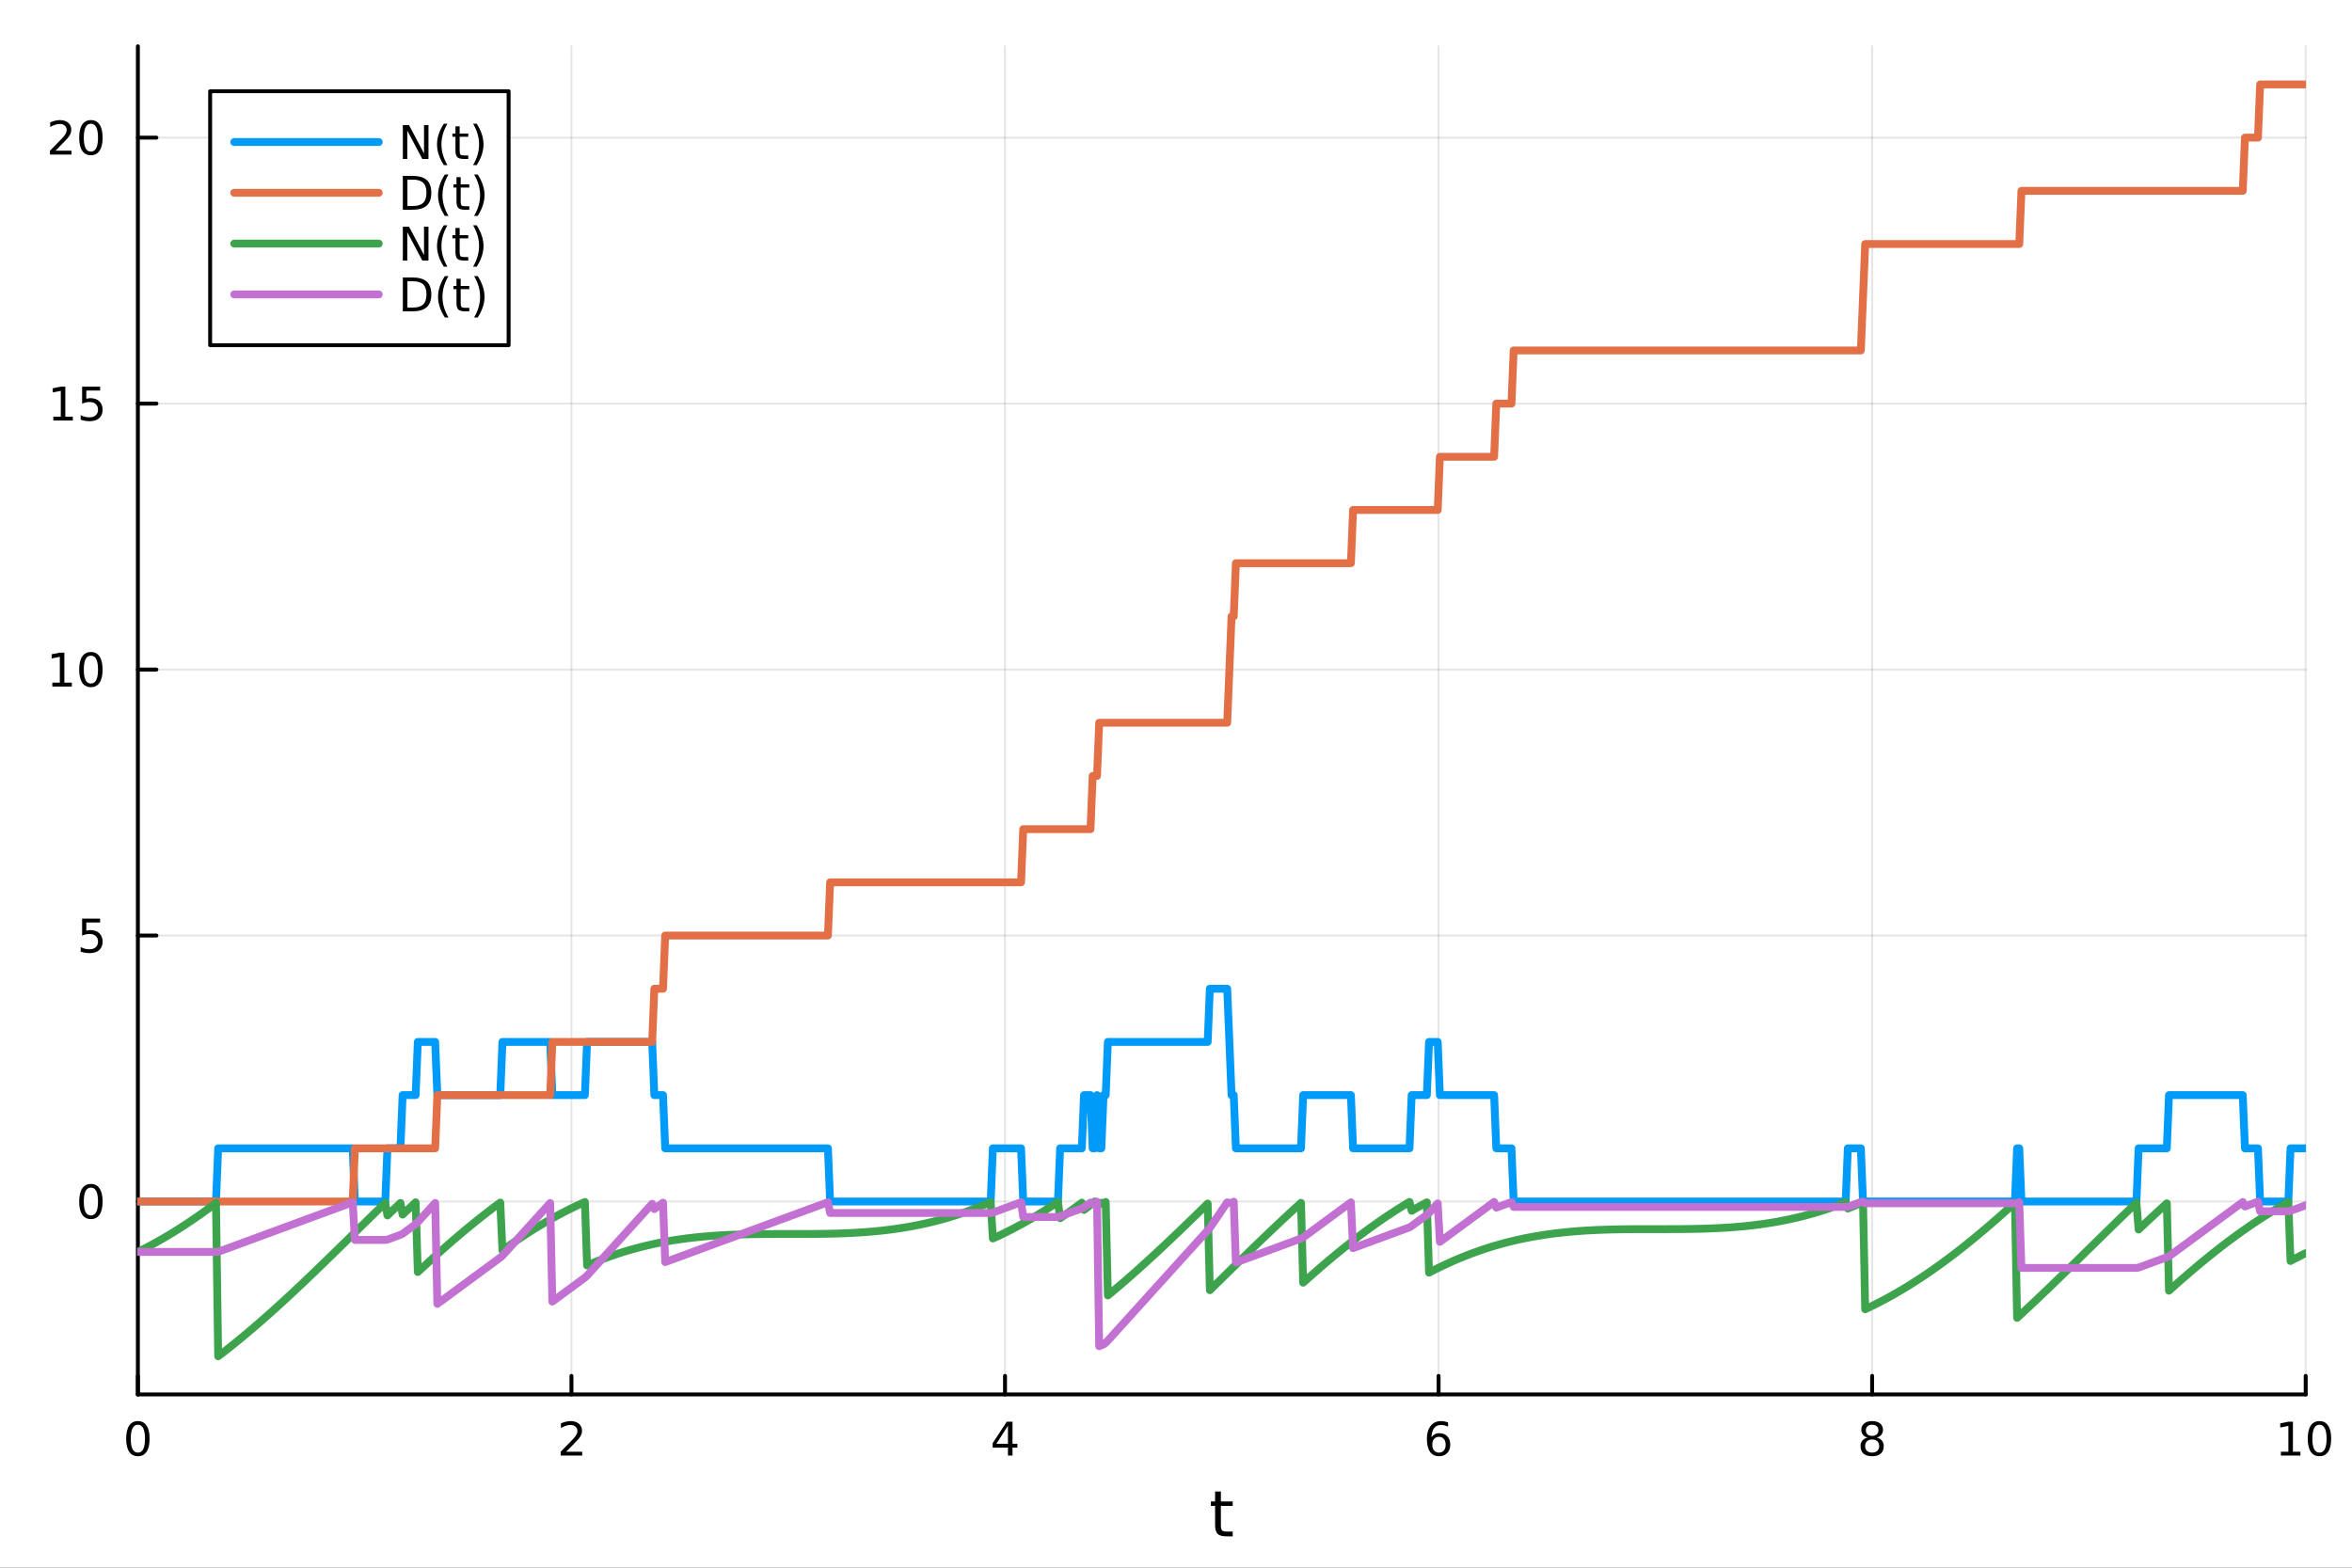 <?xml version="1.0" encoding="utf-8"?>
<svg xmlns="http://www.w3.org/2000/svg" xmlns:xlink="http://www.w3.org/1999/xlink" width="600" height="400" viewBox="0 0 2400 1600">
<rect x="0" y="0" width="2400" height="1600" fill="#333333" stroke="none"/>
<defs>
  <clipPath id="clip850">
    <rect x="0" y="0" width="2400" height="1600"/>
  </clipPath>
</defs>
<path clip-path="url(#clip850)" d="M0 1600 L2400 1600 L2400 0 L0 0  Z" fill="#ffffff" fill-rule="evenodd" fill-opacity="1"/>
<defs>
  <clipPath id="clip851">
    <rect x="480" y="0" width="1681" height="1600"/>
  </clipPath>
</defs>
<path clip-path="url(#clip850)" d="M140.696 1423.18 L2352.76 1423.18 L2352.76 47.244 L140.696 47.244  Z" fill="#ffffff" fill-rule="evenodd" fill-opacity="1"/>
<defs>
  <clipPath id="clip852">
    <rect x="140" y="47" width="2213" height="1377"/>
  </clipPath>
</defs>
<polyline clip-path="url(#clip852)" style="stroke:#000000; stroke-linecap:round; stroke-linejoin:round; stroke-width:2; stroke-opacity:0.1; fill:none" points="140.696,1423.18 140.696,47.244 "/>
<polyline clip-path="url(#clip852)" style="stroke:#000000; stroke-linecap:round; stroke-linejoin:round; stroke-width:2; stroke-opacity:0.1; fill:none" points="583.108,1423.18 583.108,47.244 "/>
<polyline clip-path="url(#clip852)" style="stroke:#000000; stroke-linecap:round; stroke-linejoin:round; stroke-width:2; stroke-opacity:0.1; fill:none" points="1025.52,1423.18 1025.52,47.244 "/>
<polyline clip-path="url(#clip852)" style="stroke:#000000; stroke-linecap:round; stroke-linejoin:round; stroke-width:2; stroke-opacity:0.1; fill:none" points="1467.93,1423.18 1467.93,47.244 "/>
<polyline clip-path="url(#clip852)" style="stroke:#000000; stroke-linecap:round; stroke-linejoin:round; stroke-width:2; stroke-opacity:0.1; fill:none" points="1910.34,1423.18 1910.34,47.244 "/>
<polyline clip-path="url(#clip852)" style="stroke:#000000; stroke-linecap:round; stroke-linejoin:round; stroke-width:2; stroke-opacity:0.1; fill:none" points="2352.76,1423.18 2352.76,47.244 "/>
<polyline clip-path="url(#clip852)" style="stroke:#000000; stroke-linecap:round; stroke-linejoin:round; stroke-width:2; stroke-opacity:0.1; fill:none" points="140.696,1226.27 2352.76,1226.27 "/>
<polyline clip-path="url(#clip852)" style="stroke:#000000; stroke-linecap:round; stroke-linejoin:round; stroke-width:2; stroke-opacity:0.1; fill:none" points="140.696,954.824 2352.76,954.824 "/>
<polyline clip-path="url(#clip852)" style="stroke:#000000; stroke-linecap:round; stroke-linejoin:round; stroke-width:2; stroke-opacity:0.1; fill:none" points="140.696,683.374 2352.76,683.374 "/>
<polyline clip-path="url(#clip852)" style="stroke:#000000; stroke-linecap:round; stroke-linejoin:round; stroke-width:2; stroke-opacity:0.1; fill:none" points="140.696,411.925 2352.76,411.925 "/>
<polyline clip-path="url(#clip852)" style="stroke:#000000; stroke-linecap:round; stroke-linejoin:round; stroke-width:2; stroke-opacity:0.1; fill:none" points="140.696,140.476 2352.76,140.476 "/>
<polyline clip-path="url(#clip850)" style="stroke:#000000; stroke-linecap:round; stroke-linejoin:round; stroke-width:4; stroke-opacity:1; fill:none" points="140.696,1423.18 2352.76,1423.18 "/>
<polyline clip-path="url(#clip850)" style="stroke:#000000; stroke-linecap:round; stroke-linejoin:round; stroke-width:4; stroke-opacity:1; fill:none" points="140.696,1423.18 140.696,1404.28 "/>
<polyline clip-path="url(#clip850)" style="stroke:#000000; stroke-linecap:round; stroke-linejoin:round; stroke-width:4; stroke-opacity:1; fill:none" points="583.108,1423.18 583.108,1404.28 "/>
<polyline clip-path="url(#clip850)" style="stroke:#000000; stroke-linecap:round; stroke-linejoin:round; stroke-width:4; stroke-opacity:1; fill:none" points="1025.52,1423.18 1025.52,1404.28 "/>
<polyline clip-path="url(#clip850)" style="stroke:#000000; stroke-linecap:round; stroke-linejoin:round; stroke-width:4; stroke-opacity:1; fill:none" points="1467.93,1423.18 1467.93,1404.28 "/>
<polyline clip-path="url(#clip850)" style="stroke:#000000; stroke-linecap:round; stroke-linejoin:round; stroke-width:4; stroke-opacity:1; fill:none" points="1910.34,1423.18 1910.34,1404.28 "/>
<polyline clip-path="url(#clip850)" style="stroke:#000000; stroke-linecap:round; stroke-linejoin:round; stroke-width:4; stroke-opacity:1; fill:none" points="2352.76,1423.18 2352.76,1404.28 "/>
<path clip-path="url(#clip850)" d="M140.696 1454.1 Q137.084 1454.1 135.256 1457.66 Q133.45 1461.2 133.45 1468.33 Q133.45 1475.44 135.256 1479.01 Q137.084 1482.55 140.696 1482.55 Q144.33 1482.55 146.135 1479.01 Q147.964 1475.44 147.964 1468.33 Q147.964 1461.2 146.135 1457.66 Q144.33 1454.1 140.696 1454.1 M140.696 1450.39 Q146.506 1450.39 149.561 1455 Q152.64 1459.58 152.64 1468.33 Q152.64 1477.06 149.561 1481.67 Q146.506 1486.25 140.696 1486.25 Q134.885 1486.25 131.807 1481.67 Q128.751 1477.06 128.751 1468.33 Q128.751 1459.58 131.807 1455 Q134.885 1450.39 140.696 1450.39 Z" fill="#000000" fill-rule="nonzero" fill-opacity="1" /><path clip-path="url(#clip850)" d="M577.76 1481.64 L594.08 1481.64 L594.08 1485.58 L572.135 1485.58 L572.135 1481.64 Q574.797 1478.89 579.381 1474.26 Q583.987 1469.61 585.168 1468.27 Q587.413 1465.74 588.293 1464.01 Q589.196 1462.25 589.196 1460.56 Q589.196 1457.8 587.251 1456.07 Q585.33 1454.33 582.228 1454.33 Q580.029 1454.33 577.575 1455.09 Q575.145 1455.86 572.367 1457.41 L572.367 1452.69 Q575.191 1451.55 577.645 1450.97 Q580.098 1450.39 582.135 1450.39 Q587.506 1450.39 590.7 1453.08 Q593.895 1455.77 593.895 1460.26 Q593.895 1462.39 593.084 1464.31 Q592.297 1466.2 590.191 1468.8 Q589.612 1469.47 586.51 1472.69 Q583.409 1475.88 577.76 1481.64 Z" fill="#000000" fill-rule="nonzero" fill-opacity="1" /><path clip-path="url(#clip850)" d="M1028.53 1455.09 L1016.72 1473.54 L1028.53 1473.54 L1028.53 1455.09 M1027.3 1451.02 L1033.18 1451.02 L1033.18 1473.54 L1038.11 1473.54 L1038.11 1477.43 L1033.18 1477.43 L1033.18 1485.58 L1028.53 1485.58 L1028.53 1477.43 L1012.93 1477.43 L1012.93 1472.92 L1027.3 1451.02 Z" fill="#000000" fill-rule="nonzero" fill-opacity="1" /><path clip-path="url(#clip850)" d="M1468.34 1466.44 Q1465.19 1466.44 1463.34 1468.59 Q1461.51 1470.74 1461.51 1474.49 Q1461.51 1478.22 1463.34 1480.39 Q1465.19 1482.55 1468.34 1482.55 Q1471.48 1482.55 1473.31 1480.39 Q1475.17 1478.22 1475.17 1474.49 Q1475.17 1470.74 1473.31 1468.59 Q1471.48 1466.44 1468.34 1466.44 M1477.62 1451.78 L1477.62 1456.04 Q1475.86 1455.21 1474.05 1454.77 Q1472.27 1454.33 1470.51 1454.33 Q1465.88 1454.33 1463.43 1457.45 Q1461 1460.58 1460.65 1466.9 Q1462.02 1464.89 1464.08 1463.82 Q1466.14 1462.73 1468.61 1462.73 Q1473.82 1462.73 1476.83 1465.9 Q1479.86 1469.05 1479.86 1474.49 Q1479.86 1479.82 1476.72 1483.03 Q1473.57 1486.25 1468.34 1486.25 Q1462.34 1486.25 1459.17 1481.67 Q1456 1477.06 1456 1468.33 Q1456 1460.14 1459.89 1455.28 Q1463.78 1450.39 1470.33 1450.39 Q1472.09 1450.39 1473.87 1450.74 Q1475.67 1451.09 1477.62 1451.78 Z" fill="#000000" fill-rule="nonzero" fill-opacity="1" /><path clip-path="url(#clip850)" d="M1910.34 1469.17 Q1907.01 1469.17 1905.09 1470.95 Q1903.19 1472.73 1903.19 1475.86 Q1903.19 1478.98 1905.09 1480.77 Q1907.01 1482.55 1910.34 1482.55 Q1913.68 1482.55 1915.6 1480.77 Q1917.52 1478.96 1917.52 1475.86 Q1917.52 1472.73 1915.6 1470.95 Q1913.7 1469.17 1910.34 1469.17 M1905.67 1467.18 Q1902.66 1466.44 1900.97 1464.38 Q1899.3 1462.32 1899.3 1459.35 Q1899.3 1455.21 1902.24 1452.8 Q1905.2 1450.39 1910.34 1450.39 Q1915.51 1450.39 1918.45 1452.8 Q1921.39 1455.21 1921.39 1459.35 Q1921.39 1462.32 1919.7 1464.38 Q1918.03 1466.44 1915.04 1467.18 Q1918.42 1467.96 1920.3 1470.26 Q1922.2 1472.55 1922.2 1475.86 Q1922.2 1480.88 1919.12 1483.57 Q1916.06 1486.25 1910.34 1486.25 Q1904.63 1486.25 1901.55 1483.57 Q1898.49 1480.88 1898.49 1475.86 Q1898.49 1472.55 1900.39 1470.26 Q1902.29 1467.96 1905.67 1467.18 M1903.95 1459.79 Q1903.95 1462.48 1905.62 1463.98 Q1907.31 1465.49 1910.34 1465.49 Q1913.35 1465.49 1915.04 1463.98 Q1916.76 1462.48 1916.76 1459.79 Q1916.76 1457.11 1915.04 1455.6 Q1913.35 1454.1 1910.34 1454.1 Q1907.31 1454.1 1905.62 1455.6 Q1903.95 1457.11 1903.95 1459.79 Z" fill="#000000" fill-rule="nonzero" fill-opacity="1" /><path clip-path="url(#clip850)" d="M2327.44 1481.64 L2335.08 1481.64 L2335.08 1455.28 L2326.77 1456.95 L2326.77 1452.69 L2335.04 1451.02 L2339.71 1451.02 L2339.71 1481.64 L2347.35 1481.64 L2347.35 1485.58 L2327.44 1485.58 L2327.44 1481.64 Z" fill="#000000" fill-rule="nonzero" fill-opacity="1" /><path clip-path="url(#clip850)" d="M2366.8 1454.1 Q2363.18 1454.1 2361.36 1457.66 Q2359.55 1461.2 2359.55 1468.33 Q2359.55 1475.44 2361.36 1479.01 Q2363.18 1482.55 2366.8 1482.55 Q2370.43 1482.55 2372.23 1479.01 Q2374.06 1475.44 2374.06 1468.33 Q2374.06 1461.2 2372.23 1457.66 Q2370.43 1454.1 2366.8 1454.1 M2366.8 1450.39 Q2372.61 1450.39 2375.66 1455 Q2378.74 1459.58 2378.74 1468.33 Q2378.74 1477.06 2375.66 1481.67 Q2372.61 1486.25 2366.8 1486.25 Q2360.99 1486.25 2357.91 1481.67 Q2354.85 1477.06 2354.85 1468.33 Q2354.85 1459.58 2357.91 1455 Q2360.99 1450.39 2366.8 1450.39 Z" fill="#000000" fill-rule="nonzero" fill-opacity="1" /><path clip-path="url(#clip850)" d="M1245.79 1522.27 L1245.79 1532.4 L1257.85 1532.4 L1257.85 1536.95 L1245.79 1536.95 L1245.79 1556.3 Q1245.79 1560.66 1246.96 1561.9 Q1248.17 1563.14 1251.83 1563.14 L1257.85 1563.14 L1257.85 1568.04 L1251.83 1568.04 Q1245.05 1568.04 1242.48 1565.53 Q1239.9 1562.98 1239.9 1556.3 L1239.9 1536.95 L1235.6 1536.95 L1235.6 1532.4 L1239.9 1532.4 L1239.9 1522.27 L1245.79 1522.27 Z" fill="#000000" fill-rule="nonzero" fill-opacity="1" /><polyline clip-path="url(#clip850)" style="stroke:#000000; stroke-linecap:round; stroke-linejoin:round; stroke-width:4; stroke-opacity:1; fill:none" points="140.696,1423.18 140.696,47.244 "/>
<polyline clip-path="url(#clip850)" style="stroke:#000000; stroke-linecap:round; stroke-linejoin:round; stroke-width:4; stroke-opacity:1; fill:none" points="140.696,1226.27 159.593,1226.27 "/>
<polyline clip-path="url(#clip850)" style="stroke:#000000; stroke-linecap:round; stroke-linejoin:round; stroke-width:4; stroke-opacity:1; fill:none" points="140.696,954.824 159.593,954.824 "/>
<polyline clip-path="url(#clip850)" style="stroke:#000000; stroke-linecap:round; stroke-linejoin:round; stroke-width:4; stroke-opacity:1; fill:none" points="140.696,683.374 159.593,683.374 "/>
<polyline clip-path="url(#clip850)" style="stroke:#000000; stroke-linecap:round; stroke-linejoin:round; stroke-width:4; stroke-opacity:1; fill:none" points="140.696,411.925 159.593,411.925 "/>
<polyline clip-path="url(#clip850)" style="stroke:#000000; stroke-linecap:round; stroke-linejoin:round; stroke-width:4; stroke-opacity:1; fill:none" points="140.696,140.476 159.593,140.476 "/>
<path clip-path="url(#clip850)" d="M92.751 1212.07 Q89.14 1212.07 87.311 1215.64 Q85.506 1219.18 85.506 1226.31 Q85.506 1233.41 87.311 1236.98 Q89.14 1240.52 92.751 1240.52 Q96.385 1240.52 98.191 1236.98 Q100.02 1233.41 100.02 1226.31 Q100.02 1219.18 98.191 1215.64 Q96.385 1212.07 92.751 1212.07 M92.751 1208.37 Q98.561 1208.37 101.617 1212.97 Q104.696 1217.56 104.696 1226.31 Q104.696 1235.03 101.617 1239.64 Q98.561 1244.22 92.751 1244.22 Q86.941 1244.22 83.862 1239.64 Q80.807 1235.03 80.807 1226.31 Q80.807 1217.56 83.862 1212.97 Q86.941 1208.37 92.751 1208.37 Z" fill="#000000" fill-rule="nonzero" fill-opacity="1" /><path clip-path="url(#clip850)" d="M83.793 937.544 L102.149 937.544 L102.149 941.479 L88.075 941.479 L88.075 949.951 Q89.094 949.604 90.112 949.442 Q91.131 949.256 92.149 949.256 Q97.936 949.256 101.316 952.428 Q104.696 955.599 104.696 961.016 Q104.696 966.594 101.223 969.696 Q97.751 972.775 91.432 972.775 Q89.256 972.775 86.987 972.405 Q84.742 972.034 82.335 971.293 L82.335 966.594 Q84.418 967.729 86.64 968.284 Q88.862 968.84 91.339 968.84 Q95.344 968.84 97.682 966.733 Q100.02 964.627 100.02 961.016 Q100.02 957.405 97.682 955.298 Q95.344 953.192 91.339 953.192 Q89.464 953.192 87.589 953.608 Q85.737 954.025 83.793 954.905 L83.793 937.544 Z" fill="#000000" fill-rule="nonzero" fill-opacity="1" /><path clip-path="url(#clip850)" d="M53.4 696.719 L61.038 696.719 L61.038 670.353 L52.728 672.02 L52.728 667.761 L60.992 666.094 L65.668 666.094 L65.668 696.719 L73.307 696.719 L73.307 700.654 L53.4 700.654 L53.4 696.719 Z" fill="#000000" fill-rule="nonzero" fill-opacity="1" /><path clip-path="url(#clip850)" d="M92.751 669.173 Q89.14 669.173 87.311 672.738 Q85.506 676.279 85.506 683.409 Q85.506 690.515 87.311 694.08 Q89.14 697.622 92.751 697.622 Q96.385 697.622 98.191 694.08 Q100.02 690.515 100.02 683.409 Q100.02 676.279 98.191 672.738 Q96.385 669.173 92.751 669.173 M92.751 665.469 Q98.561 665.469 101.617 670.076 Q104.696 674.659 104.696 683.409 Q104.696 692.136 101.617 696.742 Q98.561 701.326 92.751 701.326 Q86.941 701.326 83.862 696.742 Q80.807 692.136 80.807 683.409 Q80.807 674.659 83.862 670.076 Q86.941 665.469 92.751 665.469 Z" fill="#000000" fill-rule="nonzero" fill-opacity="1" /><path clip-path="url(#clip850)" d="M54.395 425.27 L62.034 425.27 L62.034 398.904 L53.724 400.571 L53.724 396.312 L61.987 394.645 L66.663 394.645 L66.663 425.27 L74.302 425.27 L74.302 429.205 L54.395 429.205 L54.395 425.27 Z" fill="#000000" fill-rule="nonzero" fill-opacity="1" /><path clip-path="url(#clip850)" d="M83.793 394.645 L102.149 394.645 L102.149 398.58 L88.075 398.58 L88.075 407.052 Q89.094 406.705 90.112 406.543 Q91.131 406.358 92.149 406.358 Q97.936 406.358 101.316 409.529 Q104.696 412.7 104.696 418.117 Q104.696 423.696 101.223 426.798 Q97.751 429.876 91.432 429.876 Q89.256 429.876 86.987 429.506 Q84.742 429.135 82.335 428.395 L82.335 423.696 Q84.418 424.83 86.64 425.385 Q88.862 425.941 91.339 425.941 Q95.344 425.941 97.682 423.835 Q100.02 421.728 100.02 418.117 Q100.02 414.506 97.682 412.399 Q95.344 410.293 91.339 410.293 Q89.464 410.293 87.589 410.71 Q85.737 411.126 83.793 412.006 L83.793 394.645 Z" fill="#000000" fill-rule="nonzero" fill-opacity="1" /><path clip-path="url(#clip850)" d="M56.617 153.82 L72.936 153.82 L72.936 157.756 L50.992 157.756 L50.992 153.82 Q53.654 151.066 58.237 146.436 Q62.844 141.783 64.025 140.441 Q66.27 137.918 67.149 136.182 Q68.052 134.422 68.052 132.733 Q68.052 129.978 66.108 128.242 Q64.186 126.506 61.085 126.506 Q58.886 126.506 56.432 127.27 Q54.001 128.033 51.224 129.584 L51.224 124.862 Q54.048 123.728 56.501 123.149 Q58.955 122.571 60.992 122.571 Q66.362 122.571 69.557 125.256 Q72.751 127.941 72.751 132.432 Q72.751 134.561 71.941 136.483 Q71.154 138.381 69.048 140.973 Q68.469 141.645 65.367 144.862 Q62.265 148.057 56.617 153.82 Z" fill="#000000" fill-rule="nonzero" fill-opacity="1" /><path clip-path="url(#clip850)" d="M92.751 126.274 Q89.14 126.274 87.311 129.839 Q85.506 133.381 85.506 140.51 Q85.506 147.617 87.311 151.182 Q89.14 154.723 92.751 154.723 Q96.385 154.723 98.191 151.182 Q100.02 147.617 100.02 140.51 Q100.02 133.381 98.191 129.839 Q96.385 126.274 92.751 126.274 M92.751 122.571 Q98.561 122.571 101.617 127.177 Q104.696 131.76 104.696 140.51 Q104.696 149.237 101.617 153.844 Q98.561 158.427 92.751 158.427 Q86.941 158.427 83.862 153.844 Q80.807 149.237 80.807 140.51 Q80.807 131.76 83.862 127.177 Q86.941 122.571 92.751 122.571 Z" fill="#000000" fill-rule="nonzero" fill-opacity="1" /><polyline clip-path="url(#clip852)" style="stroke:#009af9; stroke-linecap:round; stroke-linejoin:round; stroke-width:8; stroke-opacity:1; fill:none" points="140.696,1226.27 142.91,1226.27 145.124,1226.27 147.338,1226.27 149.553,1226.27 151.767,1226.27 153.981,1226.27 156.195,1226.27 158.41,1226.27 160.624,1226.27 162.838,1226.27 165.053,1226.27 167.267,1226.27 169.481,1226.27 171.695,1226.27 173.91,1226.27 176.124,1226.27 178.338,1226.27 180.552,1226.27 182.767,1226.27 184.981,1226.27 187.195,1226.27 189.41,1226.27 191.624,1226.27 193.838,1226.27 196.052,1226.27 198.267,1226.27 200.481,1226.27 202.695,1226.27 204.91,1226.27 207.124,1226.27 209.338,1226.27 211.552,1226.27 213.767,1226.27 215.981,1226.27 218.195,1226.27 220.409,1226.27 222.624,1171.98 224.838,1171.98 227.052,1171.98 229.267,1171.98 231.481,1171.98 233.695,1171.98 235.909,1171.98 238.124,1171.98 240.338,1171.98 242.552,1171.98 244.766,1171.98 246.981,1171.98 249.195,1171.98 251.409,1171.98 253.624,1171.98 255.838,1171.98 258.052,1171.98 260.266,1171.98 262.481,1171.98 264.695,1171.98 266.909,1171.98 269.123,1171.98 271.338,1171.98 273.552,1171.98 275.766,1171.98 277.981,1171.98 280.195,1171.98 282.409,1171.98 284.623,1171.98 286.838,1171.98 289.052,1171.98 291.266,1171.98 293.48,1171.98 295.695,1171.98 297.909,1171.98 300.123,1171.98 302.338,1171.98 304.552,1171.98 306.766,1171.98 308.98,1171.98 311.195,1171.98 313.409,1171.98 315.623,1171.98 317.838,1171.98 320.052,1171.98 322.266,1171.98 324.48,1171.98 326.695,1171.98 328.909,1171.98 331.123,1171.98 333.337,1171.98 335.552,1171.98 337.766,1171.98 339.98,1171.98 342.195,1171.98 344.409,1171.98 346.623,1171.98 348.837,1171.98 351.052,1171.98 353.266,1171.98 355.48,1171.98 357.694,1171.98 359.909,1171.98 362.123,1226.27 364.337,1226.27 366.552,1226.27 368.766,1226.27 370.98,1226.27 373.194,1226.27 375.409,1226.27 377.623,1226.27 379.837,1226.27 382.051,1226.27 384.266,1226.27 386.48,1226.27 388.694,1226.27 390.909,1226.27 393.123,1226.27 395.337,1171.98 397.551,1171.98 399.766,1171.98 401.98,1171.98 404.194,1171.98 406.408,1171.98 408.623,1171.98 410.837,1117.69 413.051,1117.69 415.266,1117.69 417.48,1117.69 419.694,1117.69 421.908,1117.69 424.123,1117.69 426.337,1063.4 428.551,1063.4 430.766,1063.4 432.98,1063.4 435.194,1063.4 437.408,1063.4 439.623,1063.4 441.837,1063.4 444.051,1063.4 446.265,1117.69 448.48,1117.69 450.694,1117.69 452.908,1117.69 455.123,1117.69 457.337,1117.69 459.551,1117.69 461.765,1117.69 463.98,1117.69 466.194,1117.69 468.408,1117.69 470.622,1117.69 472.837,1117.69 475.051,1117.69 477.265,1117.69 479.48,1117.69 481.694,1117.69 483.908,1117.69 486.122,1117.69 488.337,1117.69 490.551,1117.69 492.765,1117.69 494.979,1117.69 497.194,1117.69 499.408,1117.69 501.622,1117.69 503.837,1117.69 506.051,1117.69 508.265,1117.69 510.479,1117.69 512.694,1063.4 514.908,1063.4 517.122,1063.4 519.337,1063.4 521.551,1063.4 523.765,1063.4 525.979,1063.4 528.194,1063.4 530.408,1063.4 532.622,1063.4 534.836,1063.4 537.051,1063.4 539.265,1063.4 541.479,1063.4 543.694,1063.4 545.908,1063.4 548.122,1063.4 550.336,1063.4 552.551,1063.4 554.765,1063.4 556.979,1063.4 559.193,1063.4 561.408,1063.4 563.622,1117.69 565.836,1117.69 568.051,1117.69 570.265,1117.69 572.479,1117.69 574.693,1117.69 576.908,1117.69 579.122,1117.69 581.336,1117.69 583.55,1117.69 585.765,1117.69 587.979,1117.69 590.193,1117.69 592.408,1117.69 594.622,1117.69 596.836,1117.69 599.05,1063.4 601.265,1063.4 603.479,1063.4 605.693,1063.4 607.907,1063.4 610.122,1063.4 612.336,1063.4 614.55,1063.4 616.765,1063.4 618.979,1063.4 621.193,1063.4 623.407,1063.4 625.622,1063.4 627.836,1063.4 630.05,1063.4 632.265,1063.4 634.479,1063.4 636.693,1063.4 638.907,1063.4 641.122,1063.4 643.336,1063.4 645.55,1063.4 647.764,1063.4 649.979,1063.4 652.193,1063.4 654.407,1063.4 656.622,1063.4 658.836,1063.4 661.05,1063.4 663.264,1063.4 665.479,1063.4 667.693,1117.69 669.907,1117.69 672.121,1117.69 674.336,1117.69 676.55,1117.69 678.764,1171.98 680.979,1171.98 683.193,1171.98 685.407,1171.98 687.621,1171.98 689.836,1171.98 692.05,1171.98 694.264,1171.98 696.478,1171.98 698.693,1171.98 700.907,1171.98 703.121,1171.98 705.336,1171.98 707.55,1171.98 709.764,1171.98 711.978,1171.98 714.193,1171.98 716.407,1171.98 718.621,1171.98 720.835,1171.98 723.05,1171.98 725.264,1171.98 727.478,1171.98 729.693,1171.98 731.907,1171.98 734.121,1171.98 736.335,1171.98 738.55,1171.98 740.764,1171.98 742.978,1171.98 745.193,1171.98 747.407,1171.98 749.621,1171.98 751.835,1171.98 754.05,1171.98 756.264,1171.98 758.478,1171.98 760.692,1171.98 762.907,1171.98 765.121,1171.98 767.335,1171.98 769.55,1171.98 771.764,1171.98 773.978,1171.98 776.192,1171.98 778.407,1171.98 780.621,1171.98 782.835,1171.98 785.049,1171.98 787.264,1171.98 789.478,1171.98 791.692,1171.98 793.907,1171.98 796.121,1171.98 798.335,1171.98 800.549,1171.98 802.764,1171.98 804.978,1171.98 807.192,1171.98 809.406,1171.98 811.621,1171.98 813.835,1171.98 816.049,1171.98 818.264,1171.98 820.478,1171.98 822.692,1171.98 824.906,1171.98 827.121,1171.98 829.335,1171.98 831.549,1171.98 833.764,1171.98 835.978,1171.98 838.192,1171.98 840.406,1171.98 842.621,1171.98 844.835,1171.98 847.049,1226.27 849.263,1226.27 851.478,1226.27 853.692,1226.27 855.906,1226.27 858.121,1226.27 860.335,1226.27 862.549,1226.27 864.763,1226.27 866.978,1226.27 869.192,1226.27 871.406,1226.27 873.62,1226.27 875.835,1226.27 878.049,1226.27 880.263,1226.27 882.478,1226.27 884.692,1226.27 886.906,1226.27 889.12,1226.27 891.335,1226.27 893.549,1226.27 895.763,1226.27 897.977,1226.27 900.192,1226.27 902.406,1226.27 904.62,1226.27 906.835,1226.27 909.049,1226.27 911.263,1226.27 913.477,1226.27 915.692,1226.27 917.906,1226.27 920.12,1226.27 922.334,1226.27 924.549,1226.27 926.763,1226.27 928.977,1226.27 931.192,1226.27 933.406,1226.27 935.62,1226.27 937.834,1226.27 940.049,1226.27 942.263,1226.27 944.477,1226.27 946.692,1226.27 948.906,1226.27 951.12,1226.27 953.334,1226.27 955.549,1226.27 957.763,1226.27 959.977,1226.27 962.191,1226.27 964.406,1226.27 966.62,1226.27 968.834,1226.27 971.049,1226.27 973.263,1226.27 975.477,1226.27 977.691,1226.27 979.906,1226.27 982.12,1226.27 984.334,1226.27 986.548,1226.27 988.763,1226.27 990.977,1226.27 993.191,1226.27 995.406,1226.27 997.62,1226.27 999.834,1226.27 1002.05,1226.27 1004.26,1226.27 1006.48,1226.27 1008.69,1226.27 1010.91,1226.27 1013.12,1171.98 1015.33,1171.98 1017.55,1171.98 1019.76,1171.98 1021.98,1171.98 1024.19,1171.98 1026.41,1171.98 1028.62,1171.98 1030.83,1171.98 1033.05,1171.98 1035.26,1171.98 1037.48,1171.98 1039.69,1171.98 1041.91,1171.98 1044.12,1226.27 1046.33,1226.27 1048.55,1226.27 1050.76,1226.27 1052.98,1226.27 1055.19,1226.27 1057.41,1226.27 1059.62,1226.27 1061.83,1226.27 1064.05,1226.27 1066.26,1226.27 1068.48,1226.27 1070.69,1226.27 1072.91,1226.27 1075.12,1226.27 1077.33,1226.27 1079.55,1226.27 1081.76,1171.98 1083.98,1171.98 1086.19,1171.98 1088.41,1171.98 1090.62,1171.98 1092.83,1171.98 1095.05,1171.98 1097.26,1171.98 1099.48,1171.98 1101.69,1171.98 1103.91,1171.98 1106.12,1117.69 1108.33,1117.69 1110.55,1117.69 1112.76,1117.69 1114.98,1171.98 1117.19,1171.98 1119.4,1117.69 1121.62,1171.98 1123.83,1171.98 1126.05,1117.69 1128.26,1117.69 1130.48,1063.4 1132.69,1063.4 1134.9,1063.4 1137.12,1063.4 1139.33,1063.4 1141.55,1063.4 1143.76,1063.4 1145.98,1063.4 1148.19,1063.4 1150.4,1063.4 1152.62,1063.4 1154.83,1063.4 1157.05,1063.4 1159.26,1063.4 1161.48,1063.4 1163.69,1063.4 1165.9,1063.4 1168.12,1063.4 1170.33,1063.4 1172.55,1063.4 1174.76,1063.4 1176.98,1063.4 1179.19,1063.4 1181.4,1063.4 1183.62,1063.4 1185.83,1063.4 1188.05,1063.4 1190.26,1063.4 1192.48,1063.4 1194.69,1063.4 1196.9,1063.4 1199.12,1063.4 1201.33,1063.4 1203.55,1063.4 1205.76,1063.4 1207.98,1063.4 1210.19,1063.4 1212.4,1063.4 1214.62,1063.4 1216.83,1063.4 1219.05,1063.4 1221.26,1063.4 1223.48,1063.4 1225.69,1063.4 1227.9,1063.4 1230.12,1063.4 1232.33,1063.4 1234.55,1009.11 1236.76,1009.11 1238.98,1009.11 1241.19,1009.11 1243.4,1009.11 1245.62,1009.11 1247.83,1009.11 1250.05,1009.11 1252.26,1009.11 1254.48,1063.4 1256.69,1117.69 1258.9,1117.69 1261.12,1171.98 1263.33,1171.98 1265.55,1171.98 1267.76,1171.98 1269.98,1171.98 1272.19,1171.98 1274.4,1171.98 1276.62,1171.98 1278.83,1171.98 1281.05,1171.98 1283.26,1171.98 1285.48,1171.98 1287.69,1171.98 1289.9,1171.98 1292.12,1171.98 1294.33,1171.98 1296.55,1171.98 1298.76,1171.98 1300.98,1171.98 1303.19,1171.98 1305.4,1171.98 1307.62,1171.98 1309.83,1171.98 1312.05,1171.98 1314.26,1171.98 1316.48,1171.98 1318.69,1171.98 1320.9,1171.98 1323.12,1171.98 1325.33,1171.98 1327.55,1171.98 1329.76,1117.69 1331.98,1117.69 1334.19,1117.69 1336.4,1117.69 1338.62,1117.69 1340.83,1117.69 1343.05,1117.69 1345.26,1117.69 1347.48,1117.69 1349.69,1117.69 1351.9,1117.69 1354.12,1117.69 1356.33,1117.69 1358.55,1117.69 1360.76,1117.69 1362.98,1117.69 1365.19,1117.69 1367.4,1117.69 1369.62,1117.69 1371.83,1117.69 1374.05,1117.69 1376.26,1117.69 1378.48,1117.69 1380.69,1171.98 1382.9,1171.98 1385.12,1171.98 1387.33,1171.98 1389.55,1171.98 1391.76,1171.98 1393.97,1171.98 1396.19,1171.98 1398.4,1171.98 1400.62,1171.98 1402.83,1171.98 1405.05,1171.98 1407.26,1171.98 1409.47,1171.98 1411.69,1171.98 1413.9,1171.98 1416.12,1171.98 1418.33,1171.98 1420.55,1171.98 1422.76,1171.98 1424.97,1171.98 1427.19,1171.98 1429.4,1171.98 1431.62,1171.98 1433.83,1171.98 1436.05,1171.98 1438.26,1171.98 1440.47,1117.69 1442.69,1117.69 1444.9,1117.69 1447.12,1117.69 1449.33,1117.69 1451.55,1117.69 1453.76,1117.69 1455.97,1117.69 1458.19,1063.4 1460.4,1063.4 1462.62,1063.4 1464.83,1063.4 1467.05,1063.4 1469.26,1117.69 1471.47,1117.69 1473.69,1117.69 1475.9,1117.69 1478.12,1117.69 1480.33,1117.69 1482.55,1117.69 1484.76,1117.69 1486.97,1117.69 1489.19,1117.69 1491.4,1117.69 1493.62,1117.69 1495.83,1117.69 1498.05,1117.69 1500.26,1117.69 1502.47,1117.69 1504.69,1117.69 1506.9,1117.69 1509.12,1117.69 1511.33,1117.69 1513.55,1117.69 1515.76,1117.69 1517.97,1117.69 1520.19,1117.69 1522.4,1117.69 1524.62,1117.69 1526.83,1171.98 1529.05,1171.98 1531.26,1171.98 1533.47,1171.98 1535.69,1171.98 1537.9,1171.98 1540.12,1171.98 1542.33,1171.98 1544.55,1226.27 1546.76,1226.27 1548.97,1226.27 1551.19,1226.27 1553.4,1226.27 1555.62,1226.27 1557.83,1226.27 1560.05,1226.27 1562.26,1226.27 1564.47,1226.27 1566.69,1226.27 1568.9,1226.27 1571.12,1226.27 1573.33,1226.27 1575.55,1226.27 1577.76,1226.27 1579.97,1226.27 1582.19,1226.27 1584.4,1226.27 1586.62,1226.27 1588.83,1226.27 1591.05,1226.27 1593.26,1226.27 1595.47,1226.27 1597.69,1226.27 1599.9,1226.27 1602.12,1226.27 1604.33,1226.27 1606.55,1226.27 1608.76,1226.27 1610.97,1226.27 1613.19,1226.27 1615.4,1226.27 1617.62,1226.27 1619.83,1226.27 1622.05,1226.27 1624.26,1226.27 1626.47,1226.27 1628.69,1226.27 1630.9,1226.27 1633.12,1226.27 1635.33,1226.27 1637.55,1226.27 1639.76,1226.27 1641.97,1226.27 1644.19,1226.27 1646.4,1226.27 1648.62,1226.27 1650.83,1226.27 1653.05,1226.27 1655.26,1226.27 1657.47,1226.27 1659.69,1226.27 1661.9,1226.27 1664.12,1226.27 1666.33,1226.27 1668.55,1226.27 1670.76,1226.27 1672.97,1226.27 1675.19,1226.27 1677.4,1226.27 1679.62,1226.27 1681.83,1226.27 1684.04,1226.27 1686.26,1226.27 1688.47,1226.27 1690.69,1226.27 1692.9,1226.27 1695.12,1226.27 1697.33,1226.27 1699.54,1226.27 1701.76,1226.27 1703.97,1226.27 1706.19,1226.27 1708.4,1226.27 1710.62,1226.27 1712.83,1226.27 1715.04,1226.27 1717.26,1226.27 1719.47,1226.27 1721.69,1226.27 1723.9,1226.27 1726.12,1226.27 1728.33,1226.27 1730.54,1226.27 1732.76,1226.27 1734.97,1226.27 1737.19,1226.27 1739.4,1226.27 1741.62,1226.27 1743.83,1226.27 1746.04,1226.27 1748.26,1226.27 1750.47,1226.27 1752.69,1226.27 1754.9,1226.27 1757.12,1226.27 1759.33,1226.27 1761.54,1226.27 1763.76,1226.27 1765.97,1226.27 1768.19,1226.27 1770.4,1226.27 1772.62,1226.27 1774.83,1226.27 1777.04,1226.27 1779.26,1226.27 1781.47,1226.27 1783.69,1226.27 1785.9,1226.27 1788.12,1226.27 1790.33,1226.27 1792.54,1226.27 1794.76,1226.27 1796.97,1226.27 1799.19,1226.27 1801.4,1226.27 1803.62,1226.27 1805.83,1226.27 1808.04,1226.27 1810.26,1226.27 1812.47,1226.27 1814.69,1226.27 1816.9,1226.27 1819.12,1226.27 1821.33,1226.27 1823.54,1226.27 1825.76,1226.27 1827.97,1226.27 1830.19,1226.27 1832.4,1226.27 1834.62,1226.27 1836.83,1226.27 1839.04,1226.27 1841.26,1226.27 1843.47,1226.27 1845.69,1226.27 1847.9,1226.27 1850.12,1226.27 1852.33,1226.27 1854.54,1226.27 1856.76,1226.27 1858.97,1226.27 1861.19,1226.27 1863.4,1226.27 1865.62,1226.27 1867.83,1226.27 1870.04,1226.27 1872.26,1226.27 1874.47,1226.27 1876.69,1226.27 1878.9,1226.27 1881.12,1226.27 1883.33,1226.27 1885.54,1171.98 1887.76,1171.98 1889.97,1171.98 1892.19,1171.98 1894.4,1171.98 1896.62,1171.98 1898.83,1171.98 1901.04,1226.27 1903.26,1226.27 1905.47,1226.27 1907.69,1226.27 1909.9,1226.27 1912.12,1226.27 1914.33,1226.27 1916.54,1226.27 1918.76,1226.27 1920.97,1226.27 1923.19,1226.27 1925.4,1226.27 1927.62,1226.27 1929.83,1226.27 1932.04,1226.27 1934.26,1226.27 1936.47,1226.27 1938.69,1226.27 1940.9,1226.27 1943.12,1226.27 1945.33,1226.27 1947.54,1226.27 1949.76,1226.27 1951.97,1226.27 1954.19,1226.27 1956.4,1226.27 1958.62,1226.27 1960.83,1226.27 1963.04,1226.27 1965.26,1226.27 1967.47,1226.27 1969.69,1226.27 1971.9,1226.27 1974.11,1226.27 1976.33,1226.27 1978.54,1226.27 1980.76,1226.27 1982.97,1226.27 1985.19,1226.27 1987.4,1226.27 1989.61,1226.27 1991.83,1226.27 1994.04,1226.27 1996.26,1226.27 1998.47,1226.27 2000.69,1226.27 2002.9,1226.27 2005.11,1226.27 2007.33,1226.27 2009.54,1226.27 2011.76,1226.27 2013.97,1226.27 2016.19,1226.27 2018.4,1226.27 2020.61,1226.27 2022.83,1226.27 2025.04,1226.27 2027.26,1226.27 2029.47,1226.27 2031.69,1226.27 2033.9,1226.27 2036.11,1226.27 2038.33,1226.27 2040.54,1226.27 2042.76,1226.27 2044.97,1226.27 2047.19,1226.27 2049.4,1226.27 2051.61,1226.27 2053.83,1226.27 2056.04,1226.27 2058.26,1171.98 2060.47,1171.98 2062.69,1226.27 2064.9,1226.27 2067.11,1226.27 2069.33,1226.27 2071.54,1226.27 2073.76,1226.27 2075.97,1226.27 2078.19,1226.27 2080.4,1226.27 2082.61,1226.27 2084.83,1226.27 2087.04,1226.27 2089.26,1226.27 2091.47,1226.27 2093.69,1226.27 2095.9,1226.27 2098.11,1226.27 2100.33,1226.27 2102.54,1226.27 2104.76,1226.27 2106.97,1226.27 2109.19,1226.27 2111.4,1226.27 2113.61,1226.27 2115.83,1226.27 2118.04,1226.27 2120.26,1226.27 2122.47,1226.27 2124.69,1226.27 2126.9,1226.27 2129.11,1226.27 2131.33,1226.27 2133.54,1226.27 2135.76,1226.27 2137.97,1226.27 2140.19,1226.27 2142.4,1226.27 2144.61,1226.27 2146.83,1226.27 2149.04,1226.27 2151.26,1226.27 2153.47,1226.27 2155.69,1226.27 2157.9,1226.27 2160.11,1226.27 2162.33,1226.27 2164.54,1226.27 2166.76,1226.27 2168.97,1226.27 2171.19,1226.27 2173.4,1226.27 2175.61,1226.27 2177.83,1226.27 2180.04,1226.27 2182.26,1171.98 2184.47,1171.98 2186.69,1171.98 2188.9,1171.98 2191.11,1171.98 2193.33,1171.98 2195.54,1171.98 2197.76,1171.98 2199.97,1171.98 2202.19,1171.98 2204.4,1171.98 2206.61,1171.98 2208.83,1171.98 2211.04,1171.98 2213.26,1117.69 2215.47,1117.69 2217.69,1117.69 2219.9,1117.69 2222.11,1117.69 2224.33,1117.69 2226.54,1117.69 2228.76,1117.69 2230.97,1117.69 2233.19,1117.69 2235.4,1117.69 2237.61,1117.69 2239.83,1117.69 2242.04,1117.69 2244.26,1117.69 2246.47,1117.69 2248.68,1117.69 2250.9,1117.69 2253.11,1117.69 2255.33,1117.69 2257.54,1117.69 2259.76,1117.69 2261.97,1117.69 2264.18,1117.69 2266.4,1117.69 2268.61,1117.69 2270.83,1117.69 2273.04,1117.69 2275.26,1117.69 2277.47,1117.69 2279.68,1117.69 2281.9,1117.69 2284.11,1117.69 2286.33,1117.69 2288.54,1117.69 2290.76,1171.98 2292.97,1171.98 2295.18,1171.98 2297.4,1171.98 2299.61,1171.98 2301.83,1171.98 2304.04,1171.98 2306.26,1226.27 2308.47,1226.27 2310.68,1226.27 2312.9,1226.27 2315.11,1226.27 2317.33,1226.27 2319.54,1226.27 2321.76,1226.27 2323.97,1226.27 2326.18,1226.27 2328.4,1226.27 2330.61,1226.27 2332.83,1226.27 2335.04,1226.27 2337.26,1171.98 2339.47,1171.98 2341.68,1171.98 2343.9,1171.98 2346.11,1171.98 2348.33,1171.98 2350.54,1171.98 2352.76,1171.98 "/>
<polyline clip-path="url(#clip852)" style="stroke:#e26f46; stroke-linecap:round; stroke-linejoin:round; stroke-width:8; stroke-opacity:1; fill:none" points="140.696,1226.27 142.91,1226.27 145.124,1226.27 147.338,1226.27 149.553,1226.27 151.767,1226.27 153.981,1226.27 156.195,1226.27 158.41,1226.27 160.624,1226.27 162.838,1226.27 165.053,1226.27 167.267,1226.27 169.481,1226.27 171.695,1226.27 173.91,1226.27 176.124,1226.27 178.338,1226.27 180.552,1226.27 182.767,1226.27 184.981,1226.27 187.195,1226.27 189.41,1226.27 191.624,1226.27 193.838,1226.27 196.052,1226.27 198.267,1226.27 200.481,1226.27 202.695,1226.27 204.91,1226.27 207.124,1226.27 209.338,1226.27 211.552,1226.27 213.767,1226.27 215.981,1226.27 218.195,1226.27 220.409,1226.27 222.624,1226.27 224.838,1226.27 227.052,1226.27 229.267,1226.27 231.481,1226.27 233.695,1226.27 235.909,1226.27 238.124,1226.27 240.338,1226.27 242.552,1226.27 244.766,1226.27 246.981,1226.27 249.195,1226.27 251.409,1226.27 253.624,1226.27 255.838,1226.27 258.052,1226.27 260.266,1226.27 262.481,1226.27 264.695,1226.27 266.909,1226.27 269.123,1226.27 271.338,1226.27 273.552,1226.27 275.766,1226.27 277.981,1226.27 280.195,1226.27 282.409,1226.27 284.623,1226.27 286.838,1226.27 289.052,1226.27 291.266,1226.27 293.48,1226.27 295.695,1226.27 297.909,1226.27 300.123,1226.27 302.338,1226.27 304.552,1226.27 306.766,1226.27 308.98,1226.27 311.195,1226.27 313.409,1226.27 315.623,1226.27 317.838,1226.27 320.052,1226.27 322.266,1226.27 324.48,1226.27 326.695,1226.27 328.909,1226.27 331.123,1226.27 333.337,1226.27 335.552,1226.27 337.766,1226.27 339.98,1226.27 342.195,1226.27 344.409,1226.27 346.623,1226.27 348.837,1226.27 351.052,1226.27 353.266,1226.27 355.48,1226.27 357.694,1226.27 359.909,1226.27 362.123,1171.98 364.337,1171.98 366.552,1171.98 368.766,1171.98 370.98,1171.98 373.194,1171.98 375.409,1171.98 377.623,1171.98 379.837,1171.98 382.051,1171.98 384.266,1171.98 386.48,1171.98 388.694,1171.98 390.909,1171.98 393.123,1171.98 395.337,1171.98 397.551,1171.98 399.766,1171.98 401.98,1171.98 404.194,1171.98 406.408,1171.98 408.623,1171.98 410.837,1171.98 413.051,1171.98 415.266,1171.98 417.48,1171.98 419.694,1171.98 421.908,1171.98 424.123,1171.98 426.337,1171.98 428.551,1171.98 430.766,1171.98 432.98,1171.98 435.194,1171.98 437.408,1171.98 439.623,1171.98 441.837,1171.98 444.051,1171.98 446.265,1117.69 448.48,1117.69 450.694,1117.69 452.908,1117.69 455.123,1117.69 457.337,1117.69 459.551,1117.69 461.765,1117.69 463.98,1117.69 466.194,1117.69 468.408,1117.69 470.622,1117.69 472.837,1117.69 475.051,1117.69 477.265,1117.69 479.48,1117.69 481.694,1117.69 483.908,1117.69 486.122,1117.69 488.337,1117.69 490.551,1117.69 492.765,1117.69 494.979,1117.69 497.194,1117.69 499.408,1117.69 501.622,1117.69 503.837,1117.69 506.051,1117.69 508.265,1117.69 510.479,1117.69 512.694,1117.69 514.908,1117.69 517.122,1117.69 519.337,1117.69 521.551,1117.69 523.765,1117.69 525.979,1117.69 528.194,1117.69 530.408,1117.69 532.622,1117.69 534.836,1117.69 537.051,1117.69 539.265,1117.69 541.479,1117.69 543.694,1117.69 545.908,1117.69 548.122,1117.69 550.336,1117.69 552.551,1117.69 554.765,1117.69 556.979,1117.69 559.193,1117.69 561.408,1117.69 563.622,1063.4 565.836,1063.4 568.051,1063.4 570.265,1063.4 572.479,1063.4 574.693,1063.4 576.908,1063.4 579.122,1063.4 581.336,1063.4 583.55,1063.4 585.765,1063.4 587.979,1063.4 590.193,1063.4 592.408,1063.4 594.622,1063.4 596.836,1063.4 599.05,1063.4 601.265,1063.4 603.479,1063.4 605.693,1063.4 607.907,1063.4 610.122,1063.4 612.336,1063.4 614.55,1063.4 616.765,1063.4 618.979,1063.4 621.193,1063.4 623.407,1063.4 625.622,1063.4 627.836,1063.4 630.05,1063.4 632.265,1063.4 634.479,1063.4 636.693,1063.4 638.907,1063.4 641.122,1063.4 643.336,1063.4 645.55,1063.4 647.764,1063.4 649.979,1063.4 652.193,1063.4 654.407,1063.4 656.622,1063.4 658.836,1063.4 661.05,1063.4 663.264,1063.4 665.479,1063.4 667.693,1009.11 669.907,1009.11 672.121,1009.11 674.336,1009.11 676.55,1009.11 678.764,954.824 680.979,954.824 683.193,954.824 685.407,954.824 687.621,954.824 689.836,954.824 692.05,954.824 694.264,954.824 696.478,954.824 698.693,954.824 700.907,954.824 703.121,954.824 705.336,954.824 707.55,954.824 709.764,954.824 711.978,954.824 714.193,954.824 716.407,954.824 718.621,954.824 720.835,954.824 723.05,954.824 725.264,954.824 727.478,954.824 729.693,954.824 731.907,954.824 734.121,954.824 736.335,954.824 738.55,954.824 740.764,954.824 742.978,954.824 745.193,954.824 747.407,954.824 749.621,954.824 751.835,954.824 754.05,954.824 756.264,954.824 758.478,954.824 760.692,954.824 762.907,954.824 765.121,954.824 767.335,954.824 769.55,954.824 771.764,954.824 773.978,954.824 776.192,954.824 778.407,954.824 780.621,954.824 782.835,954.824 785.049,954.824 787.264,954.824 789.478,954.824 791.692,954.824 793.907,954.824 796.121,954.824 798.335,954.824 800.549,954.824 802.764,954.824 804.978,954.824 807.192,954.824 809.406,954.824 811.621,954.824 813.835,954.824 816.049,954.824 818.264,954.824 820.478,954.824 822.692,954.824 824.906,954.824 827.121,954.824 829.335,954.824 831.549,954.824 833.764,954.824 835.978,954.824 838.192,954.824 840.406,954.824 842.621,954.824 844.835,954.824 847.049,900.534 849.263,900.534 851.478,900.534 853.692,900.534 855.906,900.534 858.121,900.534 860.335,900.534 862.549,900.534 864.763,900.534 866.978,900.534 869.192,900.534 871.406,900.534 873.62,900.534 875.835,900.534 878.049,900.534 880.263,900.534 882.478,900.534 884.692,900.534 886.906,900.534 889.12,900.534 891.335,900.534 893.549,900.534 895.763,900.534 897.977,900.534 900.192,900.534 902.406,900.534 904.62,900.534 906.835,900.534 909.049,900.534 911.263,900.534 913.477,900.534 915.692,900.534 917.906,900.534 920.12,900.534 922.334,900.534 924.549,900.534 926.763,900.534 928.977,900.534 931.192,900.534 933.406,900.534 935.62,900.534 937.834,900.534 940.049,900.534 942.263,900.534 944.477,900.534 946.692,900.534 948.906,900.534 951.12,900.534 953.334,900.534 955.549,900.534 957.763,900.534 959.977,900.534 962.191,900.534 964.406,900.534 966.62,900.534 968.834,900.534 971.049,900.534 973.263,900.534 975.477,900.534 977.691,900.534 979.906,900.534 982.12,900.534 984.334,900.534 986.548,900.534 988.763,900.534 990.977,900.534 993.191,900.534 995.406,900.534 997.62,900.534 999.834,900.534 1002.05,900.534 1004.26,900.534 1006.48,900.534 1008.69,900.534 1010.91,900.534 1013.12,900.534 1015.33,900.534 1017.55,900.534 1019.76,900.534 1021.98,900.534 1024.19,900.534 1026.41,900.534 1028.62,900.534 1030.83,900.534 1033.05,900.534 1035.26,900.534 1037.48,900.534 1039.69,900.534 1041.91,900.534 1044.12,846.244 1046.33,846.244 1048.55,846.244 1050.76,846.244 1052.98,846.244 1055.19,846.244 1057.41,846.244 1059.62,846.244 1061.83,846.244 1064.05,846.244 1066.26,846.244 1068.48,846.244 1070.69,846.244 1072.91,846.244 1075.12,846.244 1077.33,846.244 1079.55,846.244 1081.76,846.244 1083.98,846.244 1086.19,846.244 1088.41,846.244 1090.62,846.244 1092.83,846.244 1095.05,846.244 1097.26,846.244 1099.48,846.244 1101.69,846.244 1103.91,846.244 1106.12,846.244 1108.33,846.244 1110.55,846.244 1112.76,846.244 1114.98,791.954 1117.19,791.954 1119.4,791.954 1121.62,737.664 1123.83,737.664 1126.05,737.664 1128.26,737.664 1130.48,737.664 1132.69,737.664 1134.9,737.664 1137.12,737.664 1139.33,737.664 1141.55,737.664 1143.76,737.664 1145.98,737.664 1148.19,737.664 1150.4,737.664 1152.62,737.664 1154.83,737.664 1157.05,737.664 1159.26,737.664 1161.48,737.664 1163.69,737.664 1165.9,737.664 1168.12,737.664 1170.33,737.664 1172.55,737.664 1174.76,737.664 1176.98,737.664 1179.19,737.664 1181.4,737.664 1183.62,737.664 1185.83,737.664 1188.05,737.664 1190.26,737.664 1192.48,737.664 1194.69,737.664 1196.9,737.664 1199.12,737.664 1201.33,737.664 1203.55,737.664 1205.76,737.664 1207.98,737.664 1210.19,737.664 1212.4,737.664 1214.62,737.664 1216.83,737.664 1219.05,737.664 1221.26,737.664 1223.48,737.664 1225.69,737.664 1227.9,737.664 1230.12,737.664 1232.33,737.664 1234.55,737.664 1236.76,737.664 1238.98,737.664 1241.19,737.664 1243.4,737.664 1245.62,737.664 1247.83,737.664 1250.05,737.664 1252.26,737.664 1254.48,683.374 1256.69,629.084 1258.9,629.084 1261.12,574.795 1263.33,574.795 1265.55,574.795 1267.76,574.795 1269.98,574.795 1272.19,574.795 1274.4,574.795 1276.62,574.795 1278.83,574.795 1281.05,574.795 1283.26,574.795 1285.48,574.795 1287.69,574.795 1289.9,574.795 1292.12,574.795 1294.33,574.795 1296.55,574.795 1298.76,574.795 1300.98,574.795 1303.19,574.795 1305.4,574.795 1307.62,574.795 1309.83,574.795 1312.05,574.795 1314.26,574.795 1316.48,574.795 1318.69,574.795 1320.9,574.795 1323.12,574.795 1325.33,574.795 1327.55,574.795 1329.76,574.795 1331.98,574.795 1334.19,574.795 1336.4,574.795 1338.62,574.795 1340.83,574.795 1343.05,574.795 1345.26,574.795 1347.48,574.795 1349.69,574.795 1351.9,574.795 1354.12,574.795 1356.33,574.795 1358.55,574.795 1360.76,574.795 1362.98,574.795 1365.19,574.795 1367.4,574.795 1369.62,574.795 1371.83,574.795 1374.05,574.795 1376.26,574.795 1378.48,574.795 1380.69,520.505 1382.9,520.505 1385.12,520.505 1387.33,520.505 1389.55,520.505 1391.76,520.505 1393.97,520.505 1396.19,520.505 1398.4,520.505 1400.62,520.505 1402.83,520.505 1405.05,520.505 1407.26,520.505 1409.47,520.505 1411.69,520.505 1413.9,520.505 1416.12,520.505 1418.33,520.505 1420.55,520.505 1422.76,520.505 1424.97,520.505 1427.19,520.505 1429.4,520.505 1431.62,520.505 1433.83,520.505 1436.05,520.505 1438.26,520.505 1440.47,520.505 1442.69,520.505 1444.9,520.505 1447.12,520.505 1449.33,520.505 1451.55,520.505 1453.76,520.505 1455.97,520.505 1458.19,520.505 1460.4,520.505 1462.62,520.505 1464.83,520.505 1467.05,520.505 1469.26,466.215 1471.47,466.215 1473.69,466.215 1475.9,466.215 1478.12,466.215 1480.33,466.215 1482.55,466.215 1484.76,466.215 1486.97,466.215 1489.19,466.215 1491.4,466.215 1493.62,466.215 1495.83,466.215 1498.05,466.215 1500.26,466.215 1502.47,466.215 1504.69,466.215 1506.9,466.215 1509.12,466.215 1511.33,466.215 1513.55,466.215 1515.76,466.215 1517.97,466.215 1520.19,466.215 1522.4,466.215 1524.62,466.215 1526.83,411.925 1529.05,411.925 1531.26,411.925 1533.47,411.925 1535.69,411.925 1537.9,411.925 1540.12,411.925 1542.33,411.925 1544.55,357.635 1546.76,357.635 1548.97,357.635 1551.19,357.635 1553.4,357.635 1555.62,357.635 1557.83,357.635 1560.05,357.635 1562.26,357.635 1564.47,357.635 1566.69,357.635 1568.9,357.635 1571.12,357.635 1573.33,357.635 1575.55,357.635 1577.76,357.635 1579.97,357.635 1582.19,357.635 1584.4,357.635 1586.62,357.635 1588.83,357.635 1591.05,357.635 1593.26,357.635 1595.47,357.635 1597.69,357.635 1599.9,357.635 1602.12,357.635 1604.33,357.635 1606.55,357.635 1608.76,357.635 1610.97,357.635 1613.19,357.635 1615.4,357.635 1617.62,357.635 1619.83,357.635 1622.05,357.635 1624.26,357.635 1626.47,357.635 1628.69,357.635 1630.9,357.635 1633.12,357.635 1635.33,357.635 1637.55,357.635 1639.76,357.635 1641.97,357.635 1644.19,357.635 1646.4,357.635 1648.62,357.635 1650.83,357.635 1653.05,357.635 1655.26,357.635 1657.47,357.635 1659.69,357.635 1661.9,357.635 1664.12,357.635 1666.33,357.635 1668.55,357.635 1670.76,357.635 1672.97,357.635 1675.19,357.635 1677.4,357.635 1679.62,357.635 1681.83,357.635 1684.04,357.635 1686.26,357.635 1688.47,357.635 1690.69,357.635 1692.9,357.635 1695.12,357.635 1697.33,357.635 1699.54,357.635 1701.76,357.635 1703.97,357.635 1706.19,357.635 1708.4,357.635 1710.62,357.635 1712.83,357.635 1715.04,357.635 1717.26,357.635 1719.47,357.635 1721.69,357.635 1723.9,357.635 1726.12,357.635 1728.33,357.635 1730.54,357.635 1732.76,357.635 1734.97,357.635 1737.19,357.635 1739.4,357.635 1741.62,357.635 1743.83,357.635 1746.04,357.635 1748.26,357.635 1750.47,357.635 1752.69,357.635 1754.9,357.635 1757.12,357.635 1759.33,357.635 1761.54,357.635 1763.76,357.635 1765.97,357.635 1768.19,357.635 1770.4,357.635 1772.62,357.635 1774.83,357.635 1777.04,357.635 1779.26,357.635 1781.47,357.635 1783.69,357.635 1785.9,357.635 1788.12,357.635 1790.33,357.635 1792.54,357.635 1794.76,357.635 1796.97,357.635 1799.19,357.635 1801.4,357.635 1803.62,357.635 1805.83,357.635 1808.04,357.635 1810.26,357.635 1812.47,357.635 1814.69,357.635 1816.9,357.635 1819.12,357.635 1821.33,357.635 1823.54,357.635 1825.76,357.635 1827.97,357.635 1830.19,357.635 1832.4,357.635 1834.62,357.635 1836.83,357.635 1839.04,357.635 1841.26,357.635 1843.47,357.635 1845.69,357.635 1847.9,357.635 1850.12,357.635 1852.33,357.635 1854.54,357.635 1856.76,357.635 1858.97,357.635 1861.19,357.635 1863.4,357.635 1865.62,357.635 1867.83,357.635 1870.04,357.635 1872.26,357.635 1874.47,357.635 1876.69,357.635 1878.9,357.635 1881.12,357.635 1883.33,357.635 1885.54,357.635 1887.76,357.635 1889.97,357.635 1892.19,357.635 1894.4,357.635 1896.62,357.635 1898.83,357.635 1901.04,303.345 1903.26,249.055 1905.47,249.055 1907.69,249.055 1909.9,249.055 1912.12,249.055 1914.33,249.055 1916.54,249.055 1918.76,249.055 1920.97,249.055 1923.19,249.055 1925.4,249.055 1927.62,249.055 1929.83,249.055 1932.04,249.055 1934.26,249.055 1936.47,249.055 1938.69,249.055 1940.9,249.055 1943.12,249.055 1945.33,249.055 1947.54,249.055 1949.76,249.055 1951.97,249.055 1954.19,249.055 1956.4,249.055 1958.62,249.055 1960.83,249.055 1963.04,249.055 1965.26,249.055 1967.47,249.055 1969.69,249.055 1971.9,249.055 1974.11,249.055 1976.33,249.055 1978.54,249.055 1980.76,249.055 1982.97,249.055 1985.19,249.055 1987.4,249.055 1989.61,249.055 1991.83,249.055 1994.04,249.055 1996.26,249.055 1998.47,249.055 2000.69,249.055 2002.9,249.055 2005.11,249.055 2007.33,249.055 2009.54,249.055 2011.76,249.055 2013.97,249.055 2016.19,249.055 2018.4,249.055 2020.61,249.055 2022.83,249.055 2025.04,249.055 2027.26,249.055 2029.47,249.055 2031.69,249.055 2033.9,249.055 2036.11,249.055 2038.33,249.055 2040.54,249.055 2042.76,249.055 2044.97,249.055 2047.19,249.055 2049.4,249.055 2051.61,249.055 2053.83,249.055 2056.04,249.055 2058.26,249.055 2060.47,249.055 2062.69,194.765 2064.9,194.765 2067.11,194.765 2069.33,194.765 2071.54,194.765 2073.76,194.765 2075.97,194.765 2078.19,194.765 2080.4,194.765 2082.61,194.765 2084.83,194.765 2087.04,194.765 2089.26,194.765 2091.47,194.765 2093.69,194.765 2095.9,194.765 2098.11,194.765 2100.33,194.765 2102.54,194.765 2104.76,194.765 2106.97,194.765 2109.19,194.765 2111.4,194.765 2113.61,194.765 2115.83,194.765 2118.04,194.765 2120.26,194.765 2122.47,194.765 2124.69,194.765 2126.9,194.765 2129.11,194.765 2131.33,194.765 2133.54,194.765 2135.76,194.765 2137.97,194.765 2140.19,194.765 2142.4,194.765 2144.61,194.765 2146.83,194.765 2149.04,194.765 2151.26,194.765 2153.47,194.765 2155.69,194.765 2157.9,194.765 2160.11,194.765 2162.33,194.765 2164.54,194.765 2166.76,194.765 2168.97,194.765 2171.19,194.765 2173.4,194.765 2175.61,194.765 2177.83,194.765 2180.04,194.765 2182.26,194.765 2184.47,194.765 2186.69,194.765 2188.9,194.765 2191.11,194.765 2193.33,194.765 2195.54,194.765 2197.76,194.765 2199.97,194.765 2202.19,194.765 2204.4,194.765 2206.61,194.765 2208.83,194.765 2211.04,194.765 2213.26,194.765 2215.47,194.765 2217.69,194.765 2219.9,194.765 2222.11,194.765 2224.33,194.765 2226.54,194.765 2228.76,194.765 2230.97,194.765 2233.19,194.765 2235.4,194.765 2237.61,194.765 2239.83,194.765 2242.04,194.765 2244.26,194.765 2246.47,194.765 2248.68,194.765 2250.9,194.765 2253.11,194.765 2255.33,194.765 2257.54,194.765 2259.76,194.765 2261.97,194.765 2264.18,194.765 2266.4,194.765 2268.61,194.765 2270.83,194.765 2273.04,194.765 2275.26,194.765 2277.47,194.765 2279.68,194.765 2281.9,194.765 2284.11,194.765 2286.33,194.765 2288.54,194.765 2290.76,140.476 2292.97,140.476 2295.18,140.476 2297.4,140.476 2299.61,140.476 2301.83,140.476 2304.04,140.476 2306.26,86.186 2308.47,86.186 2310.68,86.186 2312.9,86.186 2315.11,86.186 2317.33,86.186 2319.54,86.186 2321.76,86.186 2323.97,86.186 2326.18,86.186 2328.4,86.186 2330.61,86.186 2332.83,86.186 2335.04,86.186 2337.26,86.186 2339.47,86.186 2341.68,86.186 2343.9,86.186 2346.11,86.186 2348.33,86.186 2350.54,86.186 2352.76,86.186 "/>
<polyline clip-path="url(#clip852)" style="stroke:#3da44d; stroke-linecap:round; stroke-linejoin:round; stroke-width:8; stroke-opacity:1; fill:none" points="140.696,1277.7 142.91,1276.61 145.124,1275.49 147.338,1274.36 149.553,1273.22 151.767,1272.05 153.981,1270.87 156.195,1269.68 158.41,1268.46 160.624,1267.23 162.838,1265.98 165.053,1264.71 167.267,1263.43 169.481,1262.13 171.695,1260.82 173.91,1259.48 176.124,1258.14 178.338,1256.77 180.552,1255.39 182.767,1253.99 184.981,1252.57 187.195,1251.14 189.41,1249.7 191.624,1248.23 193.838,1246.75 196.052,1245.26 198.267,1243.75 200.481,1242.22 202.695,1240.68 204.91,1239.12 207.124,1237.55 209.338,1235.96 211.552,1234.35 213.767,1232.74 215.981,1231.1 218.195,1229.45 220.409,1227.79 222.624,1384.24 224.838,1382.55 227.052,1380.84 229.267,1379.12 231.481,1377.39 233.695,1375.64 235.909,1373.88 238.124,1372.11 240.338,1370.32 242.552,1368.52 244.766,1366.71 246.981,1364.88 249.195,1363.05 251.409,1361.2 253.624,1359.33 255.838,1357.46 258.052,1355.57 260.266,1353.68 262.481,1351.77 264.695,1349.85 266.909,1347.92 269.123,1345.98 271.338,1344.03 273.552,1342.07 275.766,1340.09 277.981,1338.11 280.195,1336.12 282.409,1334.12 284.623,1332.11 286.838,1330.09 289.052,1328.06 291.266,1326.03 293.48,1323.98 295.695,1321.93 297.909,1319.87 300.123,1317.81 302.338,1315.73 304.552,1313.65 306.766,1311.56 308.98,1309.47 311.195,1307.37 313.409,1305.26 315.623,1303.15 317.838,1301.03 320.052,1298.9 322.266,1296.78 324.48,1294.64 326.695,1292.5 328.909,1290.36 331.123,1288.22 333.337,1286.07 335.552,1283.91 337.766,1281.76 339.98,1279.6 342.195,1277.44 344.409,1275.27 346.623,1273.11 348.837,1270.94 351.052,1268.77 353.266,1266.6 355.48,1264.42 357.694,1262.25 359.909,1260.08 362.123,1257.9 364.337,1255.73 366.552,1253.55 368.766,1251.38 370.98,1249.21 373.194,1247.04 375.409,1244.87 377.623,1242.7 379.837,1240.53 382.051,1238.37 384.266,1236.21 386.48,1234.05 388.694,1231.89 390.909,1229.74 393.123,1227.59 395.337,1240.52 397.551,1238.38 399.766,1236.24 401.98,1234.11 404.194,1231.98 406.408,1229.86 408.623,1227.74 410.837,1239.63 413.051,1237.53 415.266,1235.43 417.48,1233.33 419.694,1231.25 421.908,1229.17 424.123,1227.09 426.337,1298.25 428.551,1296.19 430.766,1294.14 432.98,1292.1 435.194,1290.06 437.408,1288.04 439.623,1286.02 441.837,1284.01 444.051,1282.01 446.265,1280.02 448.48,1278.04 450.694,1276.07 452.908,1274.11 455.123,1272.16 457.337,1270.22 459.551,1268.3 461.765,1266.38 463.98,1264.47 466.194,1262.58 468.408,1260.69 470.622,1258.82 472.837,1256.96 475.051,1255.12 477.265,1253.28 479.48,1251.46 481.694,1249.65 483.908,1247.85 486.122,1246.07 488.337,1244.29 490.551,1242.54 492.765,1240.79 494.979,1239.06 497.194,1237.35 499.408,1235.64 501.622,1233.96 503.837,1232.28 506.051,1230.62 508.265,1228.98 510.479,1227.35 512.694,1276.21 514.908,1274.61 517.122,1273.02 519.337,1271.45 521.551,1269.9 523.765,1268.36 525.979,1266.84 528.194,1265.33 530.408,1263.84 532.622,1262.36 534.836,1260.9 537.051,1259.46 539.265,1258.03 541.479,1256.62 543.694,1255.22 545.908,1253.84 548.122,1252.48 550.336,1251.13 552.551,1249.81 554.765,1248.49 556.979,1247.2 559.193,1245.92 561.408,1244.66 563.622,1243.41 565.836,1242.18 568.051,1240.97 570.265,1239.78 572.479,1238.6 574.693,1237.44 576.908,1236.29 579.122,1235.17 581.336,1234.06 583.55,1232.97 585.765,1231.89 587.979,1230.83 590.193,1229.79 592.408,1228.77 594.622,1227.76 596.836,1226.77 599.05,1291.52 601.265,1290.56 603.479,1289.63 605.693,1288.7 607.907,1287.8 610.122,1286.91 612.336,1286.04 614.55,1285.19 616.765,1284.35 618.979,1283.53 621.193,1282.72 623.407,1281.93 625.622,1281.16 627.836,1280.41 630.05,1279.67 632.265,1278.94 634.479,1278.24 636.693,1277.54 638.907,1276.87 641.122,1276.21 643.336,1275.57 645.55,1274.94 647.764,1274.32 649.979,1273.73 652.193,1273.14 654.407,1272.58 656.622,1272.02 658.836,1271.49 661.05,1270.96 663.264,1270.46 665.479,1269.96 667.693,1269.48 669.907,1269.02 672.121,1268.56 674.336,1268.13 676.55,1267.7 678.764,1267.29 680.979,1266.9 683.193,1266.51 685.407,1266.14 687.621,1265.78 689.836,1265.44 692.05,1265.1 694.264,1264.78 696.478,1264.47 698.693,1264.18 700.907,1263.89 703.121,1263.62 705.336,1263.35 707.55,1263.1 709.764,1262.86 711.978,1262.63 714.193,1262.41 716.407,1262.2 718.621,1262 720.835,1261.81 723.05,1261.63 725.264,1261.46 727.478,1261.29 729.693,1261.14 731.907,1261 734.121,1260.86 736.335,1260.73 738.55,1260.61 740.764,1260.5 742.978,1260.39 745.193,1260.29 747.407,1260.2 749.621,1260.12 751.835,1260.04 754.05,1259.97 756.264,1259.9 758.478,1259.84 760.692,1259.79 762.907,1259.74 765.121,1259.69 767.335,1259.65 769.55,1259.62 771.764,1259.59 773.978,1259.56 776.192,1259.54 778.407,1259.52 780.621,1259.5 782.835,1259.49 785.049,1259.47 787.264,1259.47 789.478,1259.46 791.692,1259.45 793.907,1259.45 796.121,1259.45 798.335,1259.45 800.549,1259.45 802.764,1259.45 804.978,1259.45 807.192,1259.45 809.406,1259.45 811.621,1259.45 813.835,1259.44 816.049,1259.44 818.264,1259.44 820.478,1259.43 822.692,1259.42 824.906,1259.41 827.121,1259.4 829.335,1259.38 831.549,1259.36 833.764,1259.34 835.978,1259.32 838.192,1259.29 840.406,1259.25 842.621,1259.22 844.835,1259.17 847.049,1259.13 849.263,1259.08 851.478,1259.02 853.692,1258.96 855.906,1258.89 858.121,1258.82 860.335,1258.74 862.549,1258.65 864.763,1258.55 866.978,1258.45 869.192,1258.34 871.406,1258.23 873.62,1258.1 875.835,1257.97 878.049,1257.83 880.263,1257.68 882.478,1257.52 884.692,1257.35 886.906,1257.18 889.12,1256.99 891.335,1256.79 893.549,1256.59 895.763,1256.37 897.977,1256.15 900.192,1255.91 902.406,1255.66 904.62,1255.4 906.835,1255.13 909.049,1254.85 911.263,1254.56 913.477,1254.25 915.692,1253.93 917.906,1253.61 920.12,1253.26 922.334,1252.91 924.549,1252.54 926.763,1252.16 928.977,1251.77 931.192,1251.37 933.406,1250.95 935.62,1250.51 937.834,1250.07 940.049,1249.61 942.263,1249.13 944.477,1248.64 946.692,1248.14 948.906,1247.62 951.12,1247.09 953.334,1246.54 955.549,1245.98 957.763,1245.41 959.977,1244.82 962.191,1244.21 964.406,1243.59 966.62,1242.95 968.834,1242.3 971.049,1241.63 973.263,1240.94 975.477,1240.24 977.691,1239.53 979.906,1238.79 982.12,1238.04 984.334,1237.28 986.548,1236.5 988.763,1235.7 990.977,1234.89 993.191,1234.05 995.406,1233.21 997.62,1232.34 999.834,1231.46 1002.05,1230.56 1004.26,1229.65 1006.48,1228.72 1008.69,1227.77 1010.91,1226.8 1013.12,1264.01 1015.33,1263.01 1017.55,1261.99 1019.76,1260.96 1021.98,1259.91 1024.19,1258.84 1026.41,1257.75 1028.62,1256.65 1030.83,1255.53 1033.05,1254.4 1035.26,1253.24 1037.48,1252.07 1039.69,1250.88 1041.91,1249.68 1044.12,1248.45 1046.33,1247.21 1048.55,1245.96 1050.76,1244.69 1052.98,1243.4 1055.19,1242.09 1057.41,1240.77 1059.62,1239.43 1061.83,1238.07 1064.05,1236.7 1066.26,1235.31 1068.48,1233.91 1070.69,1232.49 1072.91,1231.05 1075.12,1229.59 1077.33,1228.12 1079.55,1226.64 1081.76,1243.31 1083.98,1241.79 1086.19,1240.26 1088.41,1238.71 1090.62,1237.15 1092.83,1235.57 1095.05,1233.97 1097.26,1232.36 1099.48,1230.74 1101.69,1229.1 1103.91,1227.45 1106.12,1234.84 1108.33,1233.16 1110.55,1231.46 1112.76,1229.75 1114.98,1228.02 1117.19,1226.28 1119.4,1231.09 1121.62,1229.32 1123.83,1227.54 1126.05,1228.55 1128.26,1226.75 1130.48,1322.13 1132.69,1320.3 1134.9,1318.46 1137.12,1316.6 1139.33,1314.74 1141.55,1312.86 1143.76,1310.97 1145.98,1309.07 1148.19,1307.15 1150.4,1305.23 1152.62,1303.29 1154.83,1301.35 1157.05,1299.39 1159.26,1297.43 1161.48,1295.45 1163.69,1293.47 1165.9,1291.47 1168.12,1289.47 1170.33,1287.45 1172.55,1285.43 1174.76,1283.4 1176.98,1281.36 1179.19,1279.32 1181.4,1277.26 1183.62,1275.2 1185.83,1273.13 1188.05,1271.05 1190.26,1268.97 1192.48,1266.88 1194.69,1264.78 1196.9,1262.68 1199.12,1260.57 1201.33,1258.45 1203.55,1256.33 1205.76,1254.21 1207.98,1252.07 1210.19,1249.94 1212.4,1247.8 1214.62,1245.66 1216.83,1243.51 1219.05,1241.36 1221.26,1239.2 1223.48,1237.05 1225.69,1234.88 1227.9,1232.72 1230.12,1230.56 1232.33,1228.39 1234.55,1316.79 1236.76,1314.62 1238.98,1312.45 1241.19,1310.27 1243.4,1308.1 1245.62,1305.93 1247.83,1303.75 1250.05,1301.58 1252.26,1299.41 1254.48,1297.23 1256.69,1295.06 1258.9,1292.88 1261.12,1290.72 1263.33,1288.55 1265.55,1286.38 1267.76,1284.22 1269.98,1282.06 1272.19,1279.9 1274.4,1277.75 1276.62,1275.6 1278.83,1273.45 1281.05,1271.31 1283.26,1269.17 1285.48,1267.03 1287.69,1264.9 1289.9,1262.77 1292.12,1260.65 1294.33,1258.54 1296.55,1256.43 1298.76,1254.33 1300.98,1252.23 1303.19,1250.14 1305.4,1248.05 1307.62,1245.98 1309.83,1243.91 1312.05,1241.84 1314.26,1239.79 1316.48,1237.74 1318.69,1235.7 1320.9,1233.67 1323.12,1231.65 1325.33,1229.64 1327.55,1227.63 1329.76,1309.11 1331.98,1307.12 1334.19,1305.15 1336.4,1303.18 1338.62,1301.23 1340.83,1299.28 1343.05,1297.35 1345.26,1295.42 1347.48,1293.51 1349.69,1291.61 1351.9,1289.72 1354.12,1287.84 1356.33,1285.97 1358.55,1284.12 1360.76,1282.28 1362.98,1280.44 1365.19,1278.63 1367.4,1276.82 1369.62,1275.03 1371.83,1273.25 1374.05,1271.49 1376.26,1269.73 1378.48,1267.99 1380.69,1266.26 1382.9,1264.55 1385.12,1262.85 1387.33,1261.17 1389.55,1259.5 1391.76,1257.85 1393.97,1256.21 1396.19,1254.58 1398.4,1252.97 1400.62,1251.38 1402.83,1249.8 1405.05,1248.24 1407.26,1246.69 1409.47,1245.16 1411.69,1243.64 1413.9,1242.14 1416.12,1240.65 1418.33,1239.18 1420.55,1237.73 1422.76,1236.29 1424.97,1234.87 1427.19,1233.46 1429.4,1232.07 1431.62,1230.7 1433.83,1229.35 1436.05,1228.01 1438.26,1226.68 1440.47,1235.79 1442.69,1234.5 1444.9,1233.22 1447.12,1231.97 1449.33,1230.73 1451.55,1229.51 1453.76,1228.3 1455.97,1227.12 1458.19,1298.87 1460.4,1297.71 1462.62,1296.58 1464.83,1295.46 1467.05,1294.36 1469.26,1293.27 1471.47,1292.2 1473.69,1291.15 1475.9,1290.12 1478.12,1289.1 1480.33,1288.1 1482.55,1287.12 1484.76,1286.15 1486.97,1285.21 1489.19,1284.27 1491.4,1283.36 1493.62,1282.46 1495.83,1281.58 1498.05,1280.71 1500.26,1279.87 1502.47,1279.04 1504.69,1278.22 1506.9,1277.42 1509.12,1276.64 1511.33,1275.88 1513.55,1275.13 1515.76,1274.39 1517.97,1273.68 1520.19,1272.98 1522.4,1272.29 1524.62,1271.62 1526.83,1270.98 1529.05,1270.34 1531.26,1269.72 1533.47,1269.11 1535.69,1268.52 1537.9,1267.94 1540.12,1267.38 1542.33,1266.84 1544.55,1266.31 1546.76,1265.79 1548.97,1265.29 1551.19,1264.8 1553.4,1264.33 1555.62,1263.87 1557.83,1263.42 1560.05,1262.99 1562.26,1262.58 1564.47,1262.17 1566.69,1261.78 1568.9,1261.4 1571.12,1261.04 1573.33,1260.68 1575.55,1260.34 1577.76,1260.02 1579.97,1259.7 1582.19,1259.4 1584.4,1259.1 1586.62,1258.82 1588.83,1258.55 1591.05,1258.3 1593.26,1258.05 1595.47,1257.81 1597.69,1257.58 1599.9,1257.37 1602.12,1257.16 1604.33,1256.97 1606.55,1256.78 1608.76,1256.6 1610.97,1256.43 1613.19,1256.27 1615.4,1256.12 1617.62,1255.98 1619.83,1255.85 1622.05,1255.72 1624.26,1255.6 1626.47,1255.49 1628.69,1255.39 1630.9,1255.29 1633.12,1255.2 1635.33,1255.12 1637.55,1255.04 1639.76,1254.97 1641.97,1254.91 1644.19,1254.85 1646.4,1254.79 1648.62,1254.75 1650.83,1254.7 1653.05,1254.66 1655.26,1254.63 1657.47,1254.6 1659.69,1254.57 1661.9,1254.55 1664.12,1254.53 1666.33,1254.52 1668.55,1254.5 1670.76,1254.49 1672.97,1254.48 1675.19,1254.48 1677.4,1254.47 1679.62,1254.47 1681.83,1254.47 1684.04,1254.47 1686.26,1254.47 1688.47,1254.47 1690.69,1254.47 1692.9,1254.47 1695.12,1254.47 1697.33,1254.47 1699.54,1254.47 1701.76,1254.46 1703.97,1254.46 1706.19,1254.45 1708.4,1254.45 1710.62,1254.44 1712.83,1254.42 1715.04,1254.41 1717.26,1254.39 1719.47,1254.36 1721.69,1254.34 1723.9,1254.31 1726.12,1254.27 1728.33,1254.23 1730.54,1254.19 1732.76,1254.14 1734.97,1254.09 1737.19,1254.03 1739.4,1253.96 1741.62,1253.89 1743.83,1253.81 1746.04,1253.73 1748.26,1253.64 1750.47,1253.54 1752.69,1253.44 1754.9,1253.33 1757.12,1253.21 1759.33,1253.08 1761.54,1252.94 1763.76,1252.8 1765.97,1252.65 1768.19,1252.48 1770.4,1252.31 1772.62,1252.13 1774.83,1251.94 1777.04,1251.74 1779.26,1251.53 1781.47,1251.31 1783.69,1251.08 1785.9,1250.84 1788.12,1250.58 1790.33,1250.32 1792.54,1250.05 1794.76,1249.76 1796.97,1249.46 1799.19,1249.15 1801.4,1248.83 1803.62,1248.49 1805.83,1248.15 1808.04,1247.79 1810.26,1247.42 1812.47,1247.03 1814.69,1246.63 1816.9,1246.22 1819.12,1245.8 1821.33,1245.36 1823.54,1244.91 1825.76,1244.44 1827.97,1243.96 1830.19,1243.47 1832.4,1242.96 1834.62,1242.43 1836.83,1241.9 1839.04,1241.34 1841.26,1240.78 1843.47,1240.19 1845.69,1239.6 1847.9,1238.98 1850.12,1238.36 1852.33,1237.71 1854.54,1237.05 1856.76,1236.38 1858.97,1235.69 1861.19,1234.98 1863.4,1234.26 1865.62,1233.52 1867.83,1232.76 1870.04,1231.99 1872.26,1231.2 1874.47,1230.4 1876.69,1229.58 1878.9,1228.74 1881.12,1227.89 1883.33,1227.02 1885.54,1233.42 1887.76,1232.51 1889.97,1231.59 1892.19,1230.65 1894.4,1229.7 1896.62,1228.72 1898.83,1227.73 1901.04,1226.73 1903.26,1336.22 1905.47,1335.18 1907.69,1334.12 1909.9,1333.04 1912.12,1331.95 1914.33,1330.84 1916.54,1329.72 1918.76,1328.57 1920.97,1327.41 1923.19,1326.23 1925.4,1325.04 1927.62,1323.83 1929.83,1322.6 1932.04,1321.35 1934.26,1320.09 1936.47,1318.81 1938.69,1317.52 1940.9,1316.2 1943.12,1314.88 1945.33,1313.53 1947.54,1312.17 1949.76,1310.79 1951.97,1309.39 1954.19,1307.98 1956.4,1306.55 1958.62,1305.11 1960.83,1303.65 1963.04,1302.17 1965.26,1300.68 1967.47,1299.17 1969.69,1297.65 1971.9,1296.11 1974.11,1294.56 1976.33,1292.99 1978.54,1291.4 1980.76,1289.8 1982.97,1288.19 1985.19,1286.56 1987.4,1284.91 1989.61,1283.25 1991.83,1281.58 1994.04,1279.89 1996.26,1278.19 1998.47,1276.47 2000.69,1274.74 2002.9,1273 2005.11,1271.24 2007.33,1269.47 2009.54,1267.69 2011.76,1265.89 2013.97,1264.08 2016.19,1262.26 2018.4,1260.42 2020.61,1258.57 2022.83,1256.71 2025.04,1254.84 2027.26,1252.96 2029.47,1251.06 2031.69,1249.16 2033.9,1247.24 2036.11,1245.31 2038.33,1243.37 2040.54,1241.42 2042.76,1239.46 2044.97,1237.49 2047.19,1235.51 2049.4,1233.52 2051.61,1231.52 2053.83,1229.52 2056.04,1227.5 2058.26,1345.03 2060.47,1342.99 2062.69,1340.95 2064.9,1338.9 2067.11,1336.84 2069.33,1334.77 2071.54,1332.7 2073.76,1330.62 2075.97,1328.53 2078.19,1326.44 2080.4,1324.34 2082.61,1322.23 2084.83,1320.12 2087.04,1318 2089.26,1315.88 2091.47,1313.75 2093.69,1311.62 2095.9,1309.48 2098.11,1307.34 2100.33,1305.2 2102.54,1303.05 2104.76,1300.9 2106.97,1298.74 2109.19,1296.58 2111.4,1294.42 2113.61,1292.26 2115.83,1290.09 2118.04,1287.92 2120.26,1285.76 2122.47,1283.59 2124.69,1281.41 2126.9,1279.24 2129.11,1277.07 2131.33,1274.89 2133.54,1272.72 2135.76,1270.55 2137.97,1268.37 2140.19,1266.2 2142.4,1264.03 2144.61,1261.86 2146.83,1259.69 2149.04,1257.53 2151.26,1255.36 2153.47,1253.2 2155.69,1251.04 2157.9,1248.89 2160.11,1246.73 2162.33,1244.58 2164.54,1242.44 2166.76,1240.29 2168.97,1238.16 2171.19,1236.02 2173.4,1233.89 2175.61,1231.77 2177.83,1229.65 2180.04,1227.54 2182.26,1254.88 2184.47,1252.78 2186.69,1250.69 2188.9,1248.6 2191.11,1246.52 2193.33,1244.44 2195.54,1242.37 2197.76,1240.32 2199.97,1238.26 2202.19,1236.22 2204.4,1234.18 2206.61,1232.16 2208.83,1230.14 2211.04,1228.13 2213.26,1317.29 2215.47,1315.3 2217.69,1313.32 2219.9,1311.35 2222.11,1309.38 2224.33,1307.43 2226.54,1305.49 2228.76,1303.56 2230.97,1301.64 2233.19,1299.73 2235.4,1297.84 2237.61,1295.95 2239.83,1294.08 2242.04,1292.21 2244.26,1290.36 2246.47,1288.53 2248.68,1286.7 2250.9,1284.89 2253.11,1283.09 2255.33,1281.3 2257.54,1279.53 2259.76,1277.77 2261.97,1276.02 2264.18,1274.29 2266.4,1272.57 2268.61,1270.86 2270.83,1269.17 2273.04,1267.5 2275.26,1265.83 2277.47,1264.19 2279.68,1262.55 2281.9,1260.93 2284.11,1259.33 2286.33,1257.74 2288.54,1256.17 2290.76,1254.61 2292.97,1253.07 2295.18,1251.54 2297.4,1250.03 2299.61,1248.53 2301.83,1247.06 2304.04,1245.59 2306.26,1244.14 2308.47,1242.71 2310.68,1241.3 2312.9,1239.9 2315.11,1238.52 2317.33,1237.15 2319.54,1235.8 2321.76,1234.47 2323.97,1233.15 2326.18,1231.86 2328.4,1230.57 2330.61,1229.31 2332.83,1228.06 2335.04,1226.83 2337.26,1286.99 2339.47,1285.8 2341.68,1284.61 2343.9,1283.45 2346.11,1282.3 2348.33,1281.17 2350.54,1280.06 2352.76,1278.97 "/>
<polyline clip-path="url(#clip852)" style="stroke:#c271d2; stroke-linecap:round; stroke-linejoin:round; stroke-width:8; stroke-opacity:1; fill:none" points="140.696,1277.7 142.91,1277.7 145.124,1277.7 147.338,1277.7 149.553,1277.7 151.767,1277.7 153.981,1277.7 156.195,1277.7 158.41,1277.7 160.624,1277.7 162.838,1277.7 165.053,1277.7 167.267,1277.7 169.481,1277.7 171.695,1277.7 173.91,1277.7 176.124,1277.7 178.338,1277.7 180.552,1277.7 182.767,1277.7 184.981,1277.7 187.195,1277.7 189.41,1277.7 191.624,1277.7 193.838,1277.7 196.052,1277.7 198.267,1277.7 200.481,1277.7 202.695,1277.7 204.91,1277.7 207.124,1277.7 209.338,1277.7 211.552,1277.7 213.767,1277.7 215.981,1277.7 218.195,1277.7 220.409,1277.7 222.624,1277.63 224.838,1276.81 227.052,1275.99 229.267,1275.18 231.481,1274.36 233.695,1273.55 235.909,1272.73 238.124,1271.92 240.338,1271.1 242.552,1270.29 244.766,1269.47 246.981,1268.66 249.195,1267.84 251.409,1267.03 253.624,1266.21 255.838,1265.4 258.052,1264.58 260.266,1263.77 262.481,1262.95 264.695,1262.14 266.909,1261.32 269.123,1260.51 271.338,1259.69 273.552,1258.88 275.766,1258.06 277.981,1257.25 280.195,1256.43 282.409,1255.62 284.623,1254.8 286.838,1253.99 289.052,1253.17 291.266,1252.36 293.48,1251.54 295.695,1250.72 297.909,1249.91 300.123,1249.09 302.338,1248.28 304.552,1247.46 306.766,1246.65 308.98,1245.83 311.195,1245.02 313.409,1244.2 315.623,1243.39 317.838,1242.57 320.052,1241.76 322.266,1240.94 324.48,1240.13 326.695,1239.31 328.909,1238.5 331.123,1237.68 333.337,1236.87 335.552,1236.05 337.766,1235.24 339.98,1234.42 342.195,1233.61 344.409,1232.79 346.623,1231.98 348.837,1231.16 351.052,1230.35 353.266,1229.53 355.48,1228.72 357.694,1227.9 359.909,1227.09 362.123,1265.47 364.337,1265.47 366.552,1265.47 368.766,1265.47 370.98,1265.47 373.194,1265.47 375.409,1265.47 377.623,1265.47 379.837,1265.47 382.051,1265.47 384.266,1265.47 386.48,1265.47 388.694,1265.47 390.909,1265.47 393.123,1265.47 395.337,1265.16 397.551,1264.34 399.766,1263.53 401.98,1262.71 404.194,1261.9 406.408,1261.08 408.623,1260.26 410.837,1259.2 413.051,1257.57 415.266,1255.94 417.48,1254.31 419.694,1252.68 421.908,1251.05 424.123,1249.42 426.337,1247.3 428.551,1244.85 430.766,1242.4 432.98,1239.96 435.194,1237.51 437.408,1235.07 439.623,1232.62 441.837,1230.18 444.051,1227.73 446.265,1330.77 448.48,1329.14 450.694,1327.51 452.908,1325.88 455.123,1324.25 457.337,1322.62 459.551,1320.99 461.765,1319.36 463.98,1317.73 466.194,1316.1 468.408,1314.47 470.622,1312.84 472.837,1311.21 475.051,1309.58 477.265,1307.95 479.48,1306.32 481.694,1304.68 483.908,1303.05 486.122,1301.42 488.337,1299.79 490.551,1298.16 492.765,1296.53 494.979,1294.9 497.194,1293.27 499.408,1291.64 501.622,1290.01 503.837,1288.38 506.051,1286.75 508.265,1285.12 510.479,1283.49 512.694,1281.59 514.908,1279.14 517.122,1276.69 519.337,1274.25 521.551,1271.8 523.765,1269.36 525.979,1266.91 528.194,1264.47 530.408,1262.02 532.622,1259.58 534.836,1257.13 537.051,1254.68 539.265,1252.24 541.479,1249.79 543.694,1247.35 545.908,1244.9 548.122,1242.46 550.336,1240.01 552.551,1237.57 554.765,1235.12 556.979,1232.68 559.193,1230.23 561.408,1227.78 563.622,1328.4 565.836,1326.77 568.051,1325.14 570.265,1323.51 572.479,1321.88 574.693,1320.25 576.908,1318.62 579.122,1316.99 581.336,1315.36 583.55,1313.73 585.765,1312.1 587.979,1310.47 590.193,1308.84 592.408,1307.21 594.622,1305.58 596.836,1303.95 599.05,1301.92 601.265,1299.48 603.479,1297.03 605.693,1294.58 607.907,1292.14 610.122,1289.69 612.336,1287.25 614.55,1284.8 616.765,1282.36 618.979,1279.91 621.193,1277.47 623.407,1275.02 625.622,1272.58 627.836,1270.13 630.05,1267.68 632.265,1265.24 634.479,1262.79 636.693,1260.35 638.907,1257.9 641.122,1255.46 643.336,1253.01 645.55,1250.57 647.764,1248.12 649.979,1245.67 652.193,1243.23 654.407,1240.78 656.622,1238.34 658.836,1235.89 661.05,1233.45 663.264,1231 665.479,1228.56 667.693,1233.98 669.907,1232.35 672.121,1230.72 674.336,1229.09 676.55,1227.46 678.764,1288.11 680.979,1287.29 683.193,1286.48 685.407,1285.66 687.621,1284.85 689.836,1284.03 692.05,1283.22 694.264,1282.4 696.478,1281.59 698.693,1280.77 700.907,1279.96 703.121,1279.14 705.336,1278.33 707.55,1277.51 709.764,1276.7 711.978,1275.88 714.193,1275.07 716.407,1274.25 718.621,1273.43 720.835,1272.62 723.05,1271.8 725.264,1270.99 727.478,1270.17 729.693,1269.36 731.907,1268.54 734.121,1267.73 736.335,1266.91 738.55,1266.1 740.764,1265.28 742.978,1264.47 745.193,1263.65 747.407,1262.84 749.621,1262.02 751.835,1261.21 754.05,1260.39 756.264,1259.58 758.478,1258.76 760.692,1257.95 762.907,1257.13 765.121,1256.32 767.335,1255.5 769.55,1254.69 771.764,1253.87 773.978,1253.06 776.192,1252.24 778.407,1251.43 780.621,1250.61 782.835,1249.8 785.049,1248.98 787.264,1248.16 789.478,1247.35 791.692,1246.53 793.907,1245.72 796.121,1244.9 798.335,1244.09 800.549,1243.27 802.764,1242.46 804.978,1241.64 807.192,1240.83 809.406,1240.01 811.621,1239.2 813.835,1238.38 816.049,1237.57 818.264,1236.75 820.478,1235.94 822.692,1235.12 824.906,1234.31 827.121,1233.49 829.335,1232.68 831.549,1231.86 833.764,1231.05 835.978,1230.23 838.192,1229.42 840.406,1228.6 842.621,1227.79 844.835,1226.97 847.049,1237.97 849.263,1237.97 851.478,1237.97 853.692,1237.97 855.906,1237.97 858.121,1237.97 860.335,1237.97 862.549,1237.97 864.763,1237.97 866.978,1237.97 869.192,1237.97 871.406,1237.97 873.62,1237.97 875.835,1237.97 878.049,1237.97 880.263,1237.97 882.478,1237.97 884.692,1237.97 886.906,1237.97 889.12,1237.97 891.335,1237.97 893.549,1237.97 895.763,1237.97 897.977,1237.97 900.192,1237.97 902.406,1237.97 904.62,1237.97 906.835,1237.97 909.049,1237.97 911.263,1237.97 913.477,1237.97 915.692,1237.97 917.906,1237.97 920.12,1237.97 922.334,1237.97 924.549,1237.97 926.763,1237.97 928.977,1237.97 931.192,1237.97 933.406,1237.97 935.62,1237.97 937.834,1237.97 940.049,1237.97 942.263,1237.97 944.477,1237.97 946.692,1237.97 948.906,1237.97 951.12,1237.97 953.334,1237.97 955.549,1237.97 957.763,1237.97 959.977,1237.97 962.191,1237.97 964.406,1237.97 966.62,1237.97 968.834,1237.97 971.049,1237.97 973.263,1237.97 975.477,1237.97 977.691,1237.97 979.906,1237.97 982.12,1237.97 984.334,1237.97 986.548,1237.97 988.763,1237.97 990.977,1237.97 993.191,1237.97 995.406,1237.97 997.62,1237.97 999.834,1237.97 1002.05,1237.97 1004.26,1237.97 1006.48,1237.97 1008.69,1237.97 1010.91,1237.97 1013.12,1237.6 1015.33,1236.78 1017.55,1235.97 1019.76,1235.15 1021.98,1234.33 1024.19,1233.52 1026.41,1232.7 1028.62,1231.89 1030.83,1231.07 1033.05,1230.26 1035.26,1229.44 1037.48,1228.63 1039.69,1227.81 1041.91,1227 1044.12,1242.06 1046.33,1242.06 1048.55,1242.06 1050.76,1242.06 1052.98,1242.06 1055.19,1242.06 1057.41,1242.06 1059.62,1242.06 1061.83,1242.06 1064.05,1242.06 1066.26,1242.06 1068.48,1242.06 1070.69,1242.06 1072.91,1242.06 1075.12,1242.06 1077.33,1242.06 1079.55,1242.06 1081.76,1241.44 1083.98,1240.62 1086.19,1239.81 1088.41,1238.99 1090.62,1238.18 1092.83,1237.36 1095.05,1236.55 1097.26,1235.73 1099.48,1234.92 1101.69,1234.1 1103.91,1233.29 1106.12,1232.23 1108.33,1230.6 1110.55,1228.96 1112.76,1227.33 1114.98,1228.91 1117.19,1228.09 1119.4,1226.47 1121.62,1373.94 1123.83,1373.12 1126.05,1372.07 1128.26,1370.44 1130.48,1368.21 1132.69,1365.76 1134.9,1363.32 1137.12,1360.87 1139.33,1358.43 1141.55,1355.98 1143.76,1353.53 1145.98,1351.09 1148.19,1348.64 1150.4,1346.2 1152.62,1343.75 1154.83,1341.31 1157.05,1338.86 1159.26,1336.42 1161.48,1333.97 1163.69,1331.52 1165.9,1329.08 1168.12,1326.63 1170.33,1324.19 1172.55,1321.74 1174.76,1319.3 1176.98,1316.85 1179.19,1314.41 1181.4,1311.96 1183.62,1309.52 1185.83,1307.07 1188.05,1304.62 1190.26,1302.18 1192.48,1299.73 1194.69,1297.29 1196.9,1294.84 1199.12,1292.4 1201.33,1289.95 1203.55,1287.51 1205.76,1285.06 1207.98,1282.62 1210.19,1280.17 1212.4,1277.72 1214.62,1275.28 1216.83,1272.83 1219.05,1270.39 1221.26,1267.94 1223.48,1265.5 1225.69,1263.05 1227.9,1260.61 1230.12,1258.16 1232.33,1255.71 1234.55,1253.25 1236.76,1249.99 1238.98,1246.73 1241.19,1243.47 1243.4,1240.21 1245.62,1236.95 1247.83,1233.69 1250.05,1230.43 1252.26,1227.17 1254.48,1227.57 1256.69,1228.08 1258.9,1226.45 1261.12,1288.51 1263.33,1287.69 1265.55,1286.88 1267.76,1286.06 1269.98,1285.25 1272.19,1284.43 1274.4,1283.62 1276.62,1282.8 1278.83,1281.99 1281.05,1281.17 1283.26,1280.36 1285.48,1279.54 1287.69,1278.73 1289.9,1277.91 1292.12,1277.09 1294.33,1276.28 1296.55,1275.46 1298.76,1274.65 1300.98,1273.83 1303.19,1273.02 1305.4,1272.2 1307.62,1271.39 1309.83,1270.57 1312.05,1269.76 1314.26,1268.94 1316.48,1268.13 1318.69,1267.31 1320.9,1266.5 1323.12,1265.68 1325.33,1264.87 1327.55,1264.05 1329.76,1262.97 1331.98,1261.34 1334.19,1259.71 1336.4,1258.08 1338.62,1256.45 1340.83,1254.82 1343.05,1253.19 1345.26,1251.56 1347.48,1249.93 1349.69,1248.3 1351.9,1246.67 1354.12,1245.04 1356.33,1243.41 1358.55,1241.78 1360.76,1240.15 1362.98,1238.52 1365.19,1236.89 1367.4,1235.26 1369.62,1233.63 1371.83,1232 1374.05,1230.37 1376.26,1228.73 1378.48,1227.1 1380.69,1273.85 1382.9,1273.04 1385.12,1272.22 1387.33,1271.41 1389.55,1270.59 1391.76,1269.78 1393.97,1268.96 1396.19,1268.15 1398.4,1267.33 1400.62,1266.51 1402.83,1265.7 1405.05,1264.88 1407.26,1264.07 1409.47,1263.25 1411.69,1262.44 1413.9,1261.62 1416.12,1260.81 1418.33,1259.99 1420.55,1259.18 1422.76,1258.36 1424.97,1257.55 1427.19,1256.73 1429.4,1255.92 1431.62,1255.1 1433.83,1254.29 1436.05,1253.47 1438.26,1252.66 1440.47,1251.28 1442.69,1249.65 1444.9,1248.02 1447.12,1246.39 1449.33,1244.76 1451.55,1243.13 1453.76,1241.5 1455.97,1239.87 1458.19,1238.01 1460.4,1235.57 1462.62,1233.12 1464.83,1230.67 1467.05,1228.23 1469.26,1267.46 1471.47,1265.83 1473.69,1264.2 1475.9,1262.57 1478.12,1260.94 1480.33,1259.31 1482.55,1257.68 1484.76,1256.05 1486.97,1254.42 1489.19,1252.79 1491.4,1251.16 1493.62,1249.53 1495.83,1247.9 1498.05,1246.27 1500.26,1244.64 1502.47,1243.01 1504.69,1241.38 1506.9,1239.75 1509.12,1238.12 1511.33,1236.49 1513.55,1234.86 1515.76,1233.23 1517.97,1231.6 1520.19,1229.97 1522.4,1228.34 1524.62,1226.71 1526.83,1232.54 1529.05,1231.72 1531.26,1230.91 1533.47,1230.09 1535.69,1229.27 1537.9,1228.46 1540.12,1227.64 1542.33,1226.83 1544.55,1231.82 1546.76,1231.82 1548.97,1231.82 1551.19,1231.82 1553.4,1231.82 1555.62,1231.82 1557.83,1231.82 1560.05,1231.82 1562.26,1231.82 1564.47,1231.82 1566.69,1231.82 1568.9,1231.82 1571.12,1231.82 1573.33,1231.82 1575.55,1231.82 1577.76,1231.82 1579.97,1231.82 1582.19,1231.82 1584.4,1231.82 1586.62,1231.82 1588.83,1231.82 1591.05,1231.82 1593.26,1231.82 1595.47,1231.82 1597.69,1231.82 1599.9,1231.82 1602.12,1231.82 1604.33,1231.82 1606.55,1231.82 1608.76,1231.82 1610.97,1231.82 1613.19,1231.82 1615.4,1231.82 1617.62,1231.82 1619.83,1231.82 1622.05,1231.82 1624.26,1231.82 1626.47,1231.82 1628.69,1231.82 1630.9,1231.82 1633.12,1231.82 1635.33,1231.82 1637.55,1231.82 1639.76,1231.82 1641.97,1231.82 1644.19,1231.82 1646.4,1231.82 1648.62,1231.82 1650.83,1231.82 1653.05,1231.82 1655.26,1231.82 1657.47,1231.82 1659.69,1231.82 1661.9,1231.82 1664.12,1231.82 1666.33,1231.82 1668.55,1231.82 1670.76,1231.82 1672.97,1231.82 1675.19,1231.82 1677.4,1231.82 1679.62,1231.82 1681.83,1231.82 1684.04,1231.82 1686.26,1231.82 1688.47,1231.82 1690.69,1231.82 1692.9,1231.82 1695.12,1231.82 1697.33,1231.82 1699.54,1231.82 1701.76,1231.82 1703.97,1231.82 1706.19,1231.82 1708.4,1231.82 1710.62,1231.82 1712.83,1231.82 1715.04,1231.82 1717.26,1231.82 1719.47,1231.82 1721.69,1231.82 1723.9,1231.82 1726.12,1231.82 1728.33,1231.82 1730.54,1231.82 1732.76,1231.82 1734.97,1231.82 1737.19,1231.82 1739.4,1231.82 1741.62,1231.82 1743.83,1231.82 1746.04,1231.82 1748.26,1231.82 1750.47,1231.82 1752.69,1231.82 1754.9,1231.82 1757.12,1231.82 1759.33,1231.82 1761.54,1231.82 1763.76,1231.82 1765.97,1231.82 1768.19,1231.82 1770.4,1231.82 1772.62,1231.82 1774.83,1231.82 1777.04,1231.82 1779.26,1231.82 1781.47,1231.82 1783.69,1231.82 1785.9,1231.82 1788.12,1231.82 1790.33,1231.82 1792.54,1231.82 1794.76,1231.82 1796.97,1231.82 1799.19,1231.82 1801.4,1231.82 1803.62,1231.82 1805.83,1231.82 1808.04,1231.82 1810.26,1231.82 1812.47,1231.82 1814.69,1231.82 1816.9,1231.82 1819.12,1231.82 1821.33,1231.82 1823.54,1231.82 1825.76,1231.82 1827.97,1231.82 1830.19,1231.82 1832.4,1231.82 1834.62,1231.82 1836.83,1231.82 1839.04,1231.82 1841.26,1231.82 1843.47,1231.82 1845.69,1231.82 1847.9,1231.82 1850.12,1231.82 1852.33,1231.82 1854.54,1231.82 1856.76,1231.82 1858.97,1231.82 1861.19,1231.82 1863.4,1231.82 1865.62,1231.82 1867.83,1231.82 1870.04,1231.82 1872.26,1231.82 1874.47,1231.82 1876.69,1231.82 1878.9,1231.82 1881.12,1231.82 1883.33,1231.82 1885.54,1231.68 1887.76,1230.87 1889.97,1230.05 1892.19,1229.24 1894.4,1228.42 1896.62,1227.61 1898.83,1226.79 1901.04,1226.47 1903.26,1228.04 1905.47,1228.04 1907.69,1228.04 1909.9,1228.04 1912.12,1228.04 1914.33,1228.04 1916.54,1228.04 1918.76,1228.04 1920.97,1228.04 1923.19,1228.04 1925.4,1228.04 1927.62,1228.04 1929.83,1228.04 1932.04,1228.04 1934.26,1228.04 1936.47,1228.04 1938.69,1228.04 1940.9,1228.04 1943.12,1228.04 1945.33,1228.04 1947.54,1228.04 1949.76,1228.04 1951.97,1228.04 1954.19,1228.04 1956.4,1228.04 1958.62,1228.04 1960.83,1228.04 1963.04,1228.04 1965.26,1228.04 1967.47,1228.04 1969.69,1228.04 1971.9,1228.04 1974.11,1228.04 1976.33,1228.04 1978.54,1228.04 1980.76,1228.04 1982.97,1228.04 1985.19,1228.04 1987.4,1228.04 1989.61,1228.04 1991.83,1228.04 1994.04,1228.04 1996.26,1228.04 1998.47,1228.04 2000.69,1228.04 2002.9,1228.04 2005.11,1228.04 2007.33,1228.04 2009.54,1228.04 2011.76,1228.04 2013.97,1228.04 2016.19,1228.04 2018.4,1228.04 2020.61,1228.04 2022.83,1228.04 2025.04,1228.04 2027.26,1228.04 2029.47,1228.04 2031.69,1228.04 2033.9,1228.04 2036.11,1228.04 2038.33,1228.04 2040.54,1228.04 2042.76,1228.04 2044.97,1228.04 2047.19,1228.04 2049.4,1228.04 2051.61,1228.04 2053.83,1228.04 2056.04,1228.04 2058.26,1227.73 2060.47,1226.91 2062.69,1294.03 2064.9,1294.03 2067.11,1294.03 2069.33,1294.03 2071.54,1294.03 2073.76,1294.03 2075.97,1294.03 2078.19,1294.03 2080.4,1294.03 2082.61,1294.03 2084.83,1294.03 2087.04,1294.03 2089.26,1294.03 2091.47,1294.03 2093.69,1294.03 2095.9,1294.03 2098.11,1294.03 2100.33,1294.03 2102.54,1294.03 2104.76,1294.03 2106.97,1294.03 2109.19,1294.03 2111.4,1294.03 2113.61,1294.03 2115.83,1294.03 2118.04,1294.03 2120.26,1294.03 2122.47,1294.03 2124.69,1294.03 2126.9,1294.03 2129.11,1294.03 2131.33,1294.03 2133.54,1294.03 2135.76,1294.03 2137.97,1294.03 2140.19,1294.03 2142.4,1294.03 2144.61,1294.03 2146.83,1294.03 2149.04,1294.03 2151.26,1294.03 2153.47,1294.03 2155.69,1294.03 2157.9,1294.03 2160.11,1294.03 2162.33,1294.03 2164.54,1294.03 2166.76,1294.03 2168.97,1294.03 2171.19,1294.03 2173.4,1294.03 2175.61,1294.03 2177.83,1294.03 2180.04,1294.03 2182.26,1293.71 2184.47,1292.9 2186.69,1292.08 2188.9,1291.27 2191.11,1290.45 2193.33,1289.64 2195.54,1288.82 2197.76,1288.01 2199.97,1287.19 2202.19,1286.38 2204.4,1285.56 2206.61,1284.75 2208.83,1283.93 2211.04,1283.12 2213.26,1282.24 2215.47,1280.61 2217.69,1278.98 2219.9,1277.35 2222.11,1275.72 2224.33,1274.09 2226.54,1272.46 2228.76,1270.83 2230.97,1269.2 2233.19,1267.57 2235.4,1265.94 2237.61,1264.3 2239.83,1262.67 2242.04,1261.04 2244.26,1259.41 2246.47,1257.78 2248.68,1256.15 2250.9,1254.52 2253.11,1252.89 2255.33,1251.26 2257.54,1249.63 2259.76,1248 2261.97,1246.37 2264.18,1244.74 2266.4,1243.11 2268.61,1241.48 2270.83,1239.85 2273.04,1238.22 2275.26,1236.59 2277.47,1234.96 2279.68,1233.33 2281.9,1231.7 2284.11,1230.07 2286.33,1228.44 2288.54,1226.81 2290.76,1231.34 2292.97,1230.53 2295.18,1229.71 2297.4,1228.9 2299.61,1228.08 2301.83,1227.27 2304.04,1226.45 2306.26,1236.28 2308.47,1236.28 2310.68,1236.28 2312.9,1236.28 2315.11,1236.28 2317.33,1236.28 2319.54,1236.28 2321.76,1236.28 2323.97,1236.28 2326.18,1236.28 2328.4,1236.28 2330.61,1236.28 2332.83,1236.28 2335.04,1236.28 2337.26,1235.84 2339.47,1235.02 2341.68,1234.21 2343.9,1233.39 2346.11,1232.58 2348.33,1231.76 2350.54,1230.95 2352.76,1230.13 "/>
<path clip-path="url(#clip850)" d="M214.431 352.309 L518.993 352.309 L518.993 93.109 L214.431 93.109  Z" fill="#ffffff" fill-rule="evenodd" fill-opacity="1"/>
<polyline clip-path="url(#clip850)" style="stroke:#000000; stroke-linecap:round; stroke-linejoin:round; stroke-width:4; stroke-opacity:1; fill:none" points="214.431,352.309 518.993,352.309 518.993,93.109 214.431,93.109 214.431,352.309 "/>
<polyline clip-path="url(#clip850)" style="stroke:#009af9; stroke-linecap:round; stroke-linejoin:round; stroke-width:8; stroke-opacity:1; fill:none" points="239.009,144.949 386.48,144.949 "/>
<path clip-path="url(#clip850)" d="M411.058 127.669 L417.355 127.669 L432.679 156.581 L432.679 127.669 L437.216 127.669 L437.216 162.229 L430.919 162.229 L415.595 133.317 L415.595 162.229 L411.058 162.229 L411.058 127.669 Z" fill="#000000" fill-rule="nonzero" fill-opacity="1" /><path clip-path="url(#clip850)" d="M456.567 126.257 Q453.466 131.581 451.961 136.789 Q450.456 141.997 450.456 147.344 Q450.456 152.692 451.961 157.946 Q453.489 163.178 456.567 168.479 L452.864 168.479 Q449.392 163.039 447.656 157.784 Q445.943 152.53 445.943 147.344 Q445.943 142.182 447.656 136.951 Q449.368 131.72 452.864 126.257 L456.567 126.257 Z" fill="#000000" fill-rule="nonzero" fill-opacity="1" /><path clip-path="url(#clip850)" d="M469.044 128.942 L469.044 136.303 L477.817 136.303 L477.817 139.613 L469.044 139.613 L469.044 153.687 Q469.044 156.858 469.901 157.761 Q470.78 158.664 473.442 158.664 L477.817 158.664 L477.817 162.229 L473.442 162.229 Q468.512 162.229 466.637 160.4 Q464.762 158.548 464.762 153.687 L464.762 139.613 L461.637 139.613 L461.637 136.303 L464.762 136.303 L464.762 128.942 L469.044 128.942 Z" fill="#000000" fill-rule="nonzero" fill-opacity="1" /><path clip-path="url(#clip850)" d="M482.748 126.257 L486.452 126.257 Q489.924 131.72 491.637 136.951 Q493.373 142.182 493.373 147.344 Q493.373 152.53 491.637 157.784 Q489.924 163.039 486.452 168.479 L482.748 168.479 Q485.827 163.178 487.331 157.946 Q488.859 152.692 488.859 147.344 Q488.859 141.997 487.331 136.789 Q485.827 131.581 482.748 126.257 Z" fill="#000000" fill-rule="nonzero" fill-opacity="1" /><polyline clip-path="url(#clip850)" style="stroke:#e26f46; stroke-linecap:round; stroke-linejoin:round; stroke-width:8; stroke-opacity:1; fill:none" points="239.009,196.789 386.48,196.789 "/>
<path clip-path="url(#clip850)" d="M415.734 183.351 L415.734 210.226 L421.382 210.226 Q428.535 210.226 431.845 206.985 Q435.179 203.745 435.179 196.754 Q435.179 189.809 431.845 186.592 Q428.535 183.351 421.382 183.351 L415.734 183.351 M411.058 179.509 L420.665 179.509 Q430.711 179.509 435.41 183.698 Q440.109 187.865 440.109 196.754 Q440.109 205.689 435.387 209.879 Q430.665 214.069 420.665 214.069 L411.058 214.069 L411.058 179.509 Z" fill="#000000" fill-rule="nonzero" fill-opacity="1" /><path clip-path="url(#clip850)" d="M457.609 178.097 Q454.507 183.421 453.003 188.629 Q451.498 193.837 451.498 199.184 Q451.498 204.532 453.003 209.786 Q454.53 215.018 457.609 220.319 L453.905 220.319 Q450.433 214.879 448.697 209.624 Q446.984 204.37 446.984 199.184 Q446.984 194.022 448.697 188.791 Q450.41 183.56 453.905 178.097 L457.609 178.097 Z" fill="#000000" fill-rule="nonzero" fill-opacity="1" /><path clip-path="url(#clip850)" d="M470.086 180.782 L470.086 188.143 L478.859 188.143 L478.859 191.453 L470.086 191.453 L470.086 205.527 Q470.086 208.698 470.942 209.601 Q471.822 210.504 474.484 210.504 L478.859 210.504 L478.859 214.069 L474.484 214.069 Q469.554 214.069 467.679 212.24 Q465.804 210.388 465.804 205.527 L465.804 191.453 L462.679 191.453 L462.679 188.143 L465.804 188.143 L465.804 180.782 L470.086 180.782 Z" fill="#000000" fill-rule="nonzero" fill-opacity="1" /><path clip-path="url(#clip850)" d="M483.79 178.097 L487.493 178.097 Q490.965 183.56 492.678 188.791 Q494.415 194.022 494.415 199.184 Q494.415 204.37 492.678 209.624 Q490.965 214.879 487.493 220.319 L483.79 220.319 Q486.868 215.018 488.373 209.786 Q489.901 204.532 489.901 199.184 Q489.901 193.837 488.373 188.629 Q486.868 183.421 483.79 178.097 Z" fill="#000000" fill-rule="nonzero" fill-opacity="1" /><polyline clip-path="url(#clip850)" style="stroke:#3da44d; stroke-linecap:round; stroke-linejoin:round; stroke-width:8; stroke-opacity:1; fill:none" points="239.009,248.629 386.48,248.629 "/>
<path clip-path="url(#clip850)" d="M411.058 231.349 L417.355 231.349 L432.679 260.261 L432.679 231.349 L437.216 231.349 L437.216 265.909 L430.919 265.909 L415.595 236.997 L415.595 265.909 L411.058 265.909 L411.058 231.349 Z" fill="#000000" fill-rule="nonzero" fill-opacity="1" /><path clip-path="url(#clip850)" d="M456.567 229.937 Q453.466 235.261 451.961 240.469 Q450.456 245.677 450.456 251.024 Q450.456 256.372 451.961 261.626 Q453.489 266.858 456.567 272.159 L452.864 272.159 Q449.392 266.719 447.656 261.464 Q445.943 256.21 445.943 251.024 Q445.943 245.862 447.656 240.631 Q449.368 235.4 452.864 229.937 L456.567 229.937 Z" fill="#000000" fill-rule="nonzero" fill-opacity="1" /><path clip-path="url(#clip850)" d="M469.044 232.622 L469.044 239.983 L477.817 239.983 L477.817 243.293 L469.044 243.293 L469.044 257.367 Q469.044 260.538 469.901 261.441 Q470.78 262.344 473.442 262.344 L477.817 262.344 L477.817 265.909 L473.442 265.909 Q468.512 265.909 466.637 264.08 Q464.762 262.228 464.762 257.367 L464.762 243.293 L461.637 243.293 L461.637 239.983 L464.762 239.983 L464.762 232.622 L469.044 232.622 Z" fill="#000000" fill-rule="nonzero" fill-opacity="1" /><path clip-path="url(#clip850)" d="M482.748 229.937 L486.452 229.937 Q489.924 235.4 491.637 240.631 Q493.373 245.862 493.373 251.024 Q493.373 256.21 491.637 261.464 Q489.924 266.719 486.452 272.159 L482.748 272.159 Q485.827 266.858 487.331 261.626 Q488.859 256.372 488.859 251.024 Q488.859 245.677 487.331 240.469 Q485.827 235.261 482.748 229.937 Z" fill="#000000" fill-rule="nonzero" fill-opacity="1" /><polyline clip-path="url(#clip850)" style="stroke:#c271d2; stroke-linecap:round; stroke-linejoin:round; stroke-width:8; stroke-opacity:1; fill:none" points="239.009,300.469 386.48,300.469 "/>
<path clip-path="url(#clip850)" d="M415.734 287.031 L415.734 313.906 L421.382 313.906 Q428.535 313.906 431.845 310.665 Q435.179 307.425 435.179 300.434 Q435.179 293.489 431.845 290.272 Q428.535 287.031 421.382 287.031 L415.734 287.031 M411.058 283.189 L420.665 283.189 Q430.711 283.189 435.41 287.378 Q440.109 291.545 440.109 300.434 Q440.109 309.369 435.387 313.559 Q430.665 317.749 420.665 317.749 L411.058 317.749 L411.058 283.189 Z" fill="#000000" fill-rule="nonzero" fill-opacity="1" /><path clip-path="url(#clip850)" d="M457.609 281.777 Q454.507 287.101 453.003 292.309 Q451.498 297.517 451.498 302.864 Q451.498 308.212 453.003 313.466 Q454.53 318.698 457.609 323.999 L453.905 323.999 Q450.433 318.559 448.697 313.304 Q446.984 308.05 446.984 302.864 Q446.984 297.702 448.697 292.471 Q450.41 287.24 453.905 281.777 L457.609 281.777 Z" fill="#000000" fill-rule="nonzero" fill-opacity="1" /><path clip-path="url(#clip850)" d="M470.086 284.462 L470.086 291.823 L478.859 291.823 L478.859 295.133 L470.086 295.133 L470.086 309.207 Q470.086 312.378 470.942 313.281 Q471.822 314.184 474.484 314.184 L478.859 314.184 L478.859 317.749 L474.484 317.749 Q469.554 317.749 467.679 315.92 Q465.804 314.068 465.804 309.207 L465.804 295.133 L462.679 295.133 L462.679 291.823 L465.804 291.823 L465.804 284.462 L470.086 284.462 Z" fill="#000000" fill-rule="nonzero" fill-opacity="1" /><path clip-path="url(#clip850)" d="M483.79 281.777 L487.493 281.777 Q490.965 287.24 492.678 292.471 Q494.415 297.702 494.415 302.864 Q494.415 308.05 492.678 313.304 Q490.965 318.559 487.493 323.999 L483.79 323.999 Q486.868 318.698 488.373 313.466 Q489.901 308.212 489.901 302.864 Q489.901 297.517 488.373 292.309 Q486.868 287.101 483.79 281.777 Z" fill="#000000" fill-rule="nonzero" fill-opacity="1" /></svg>
